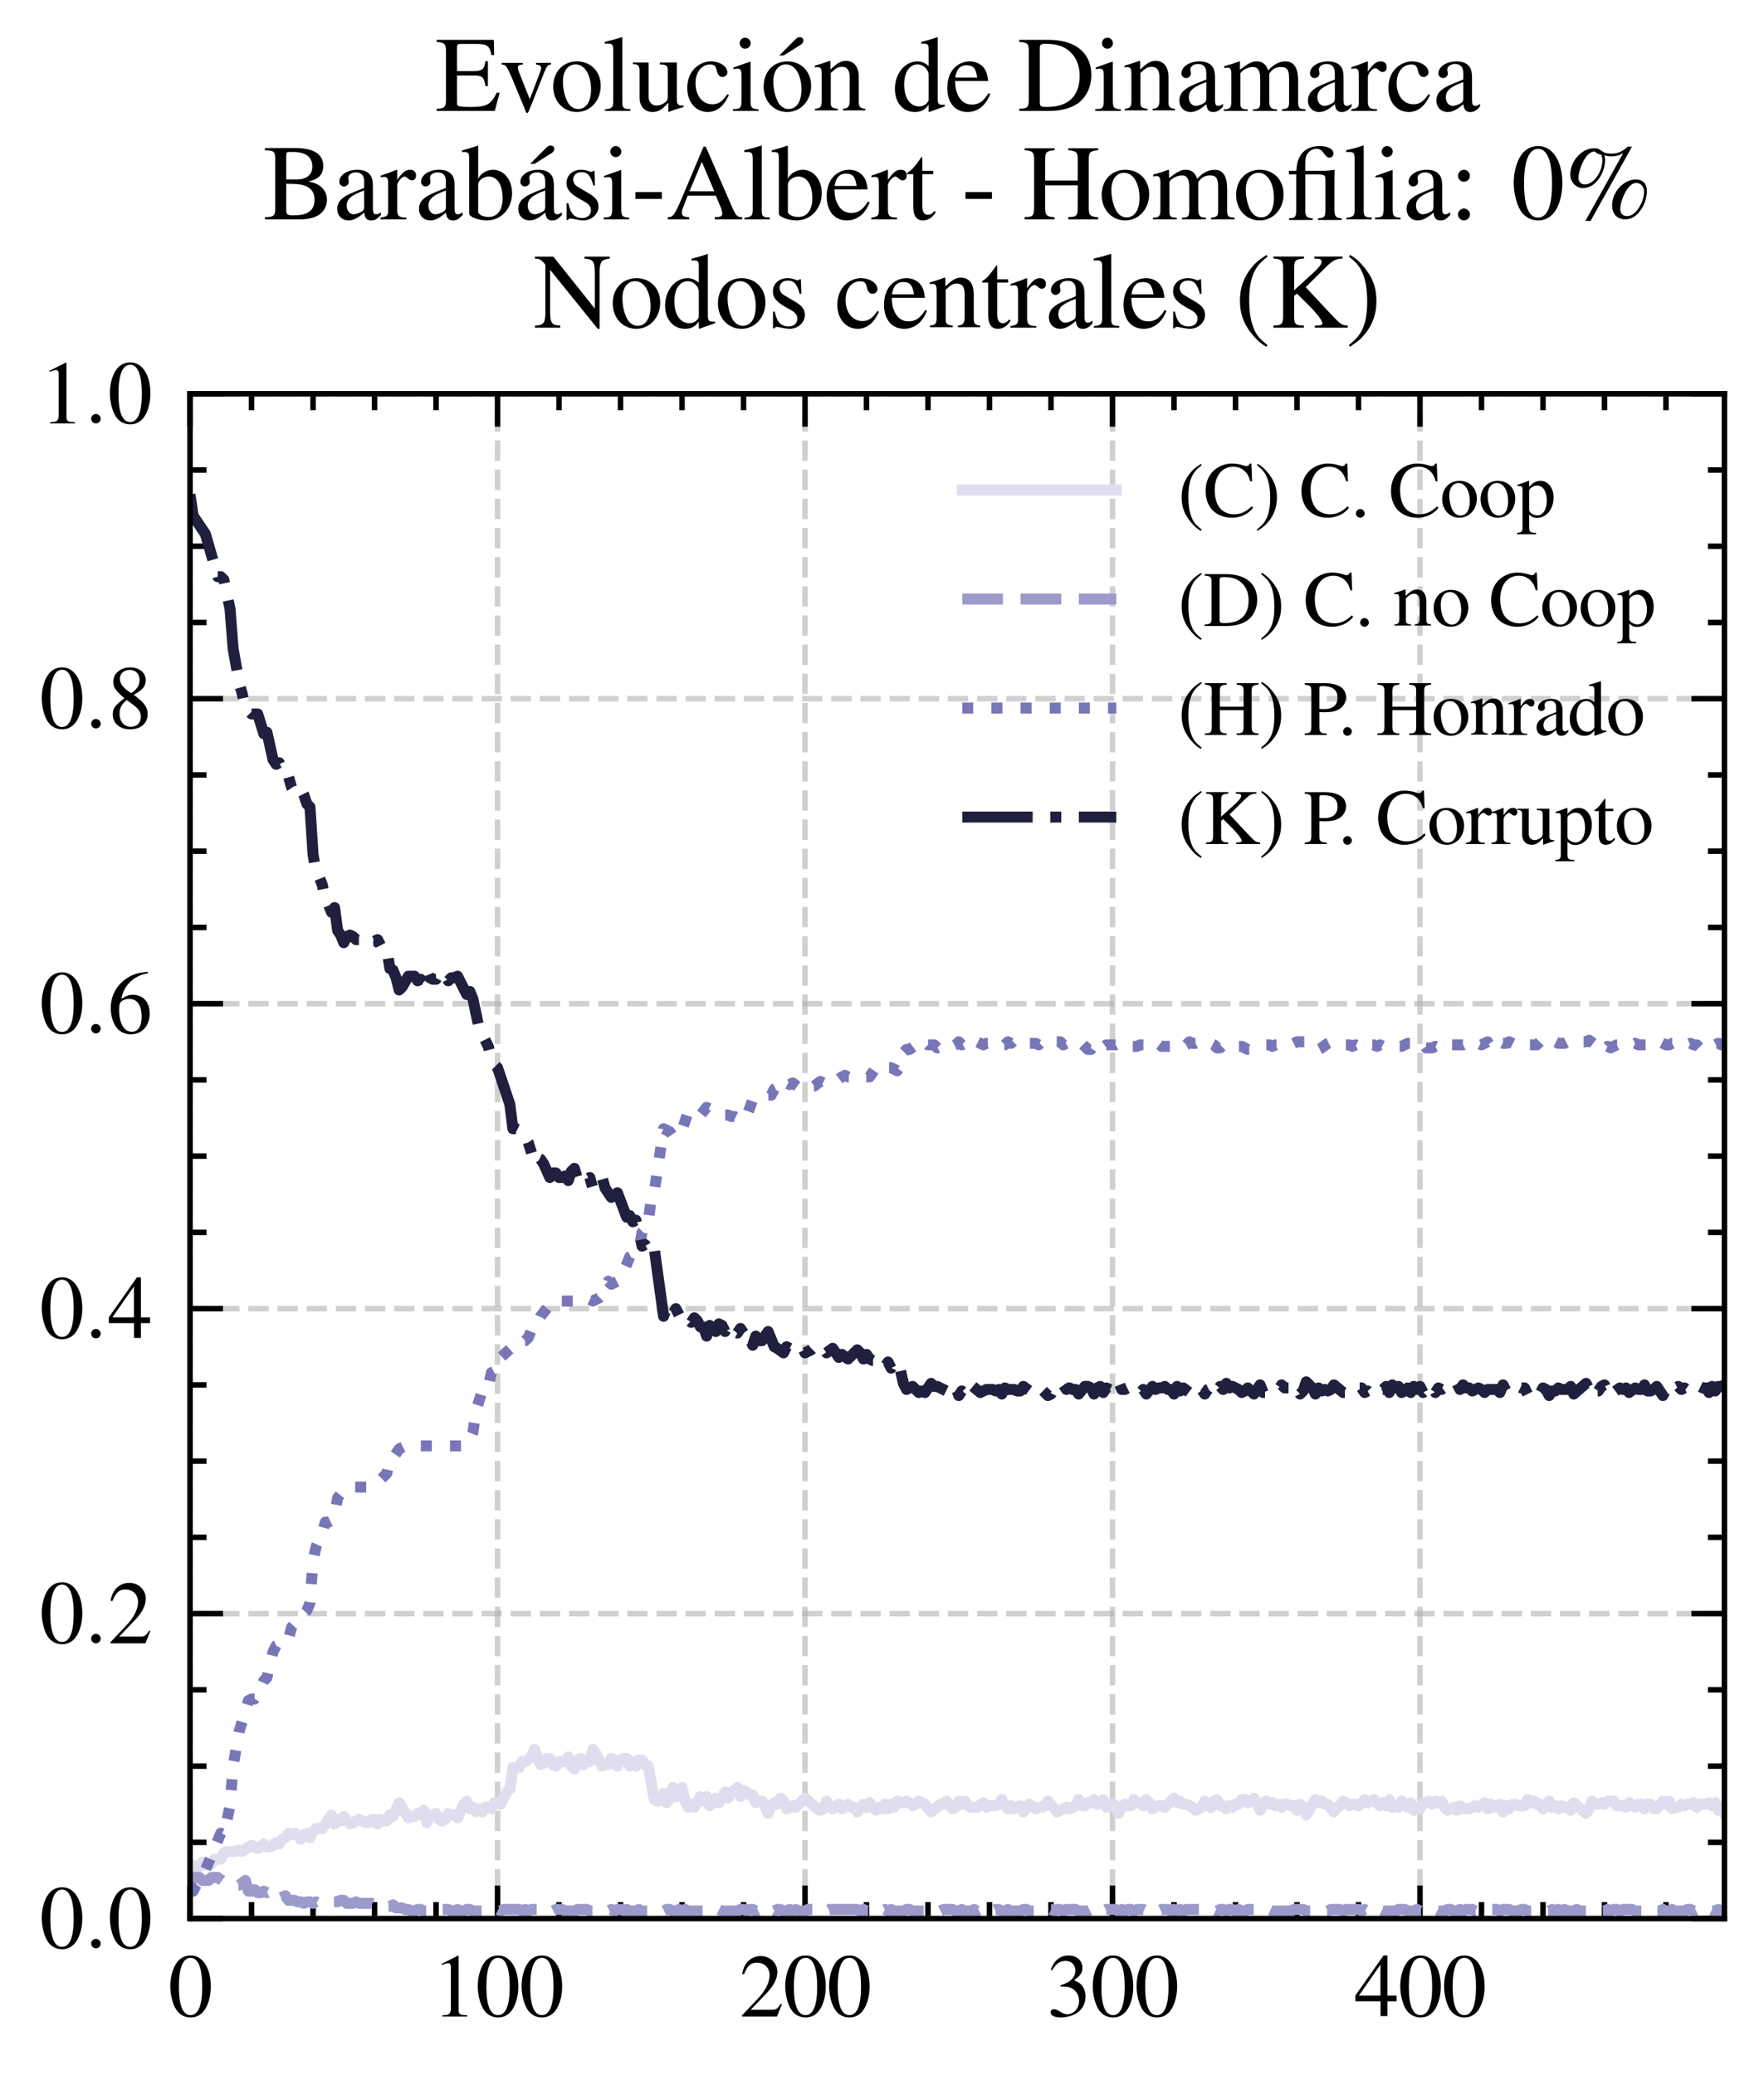 <?xml version="1.0" encoding="utf-8" standalone="no"?>
<!DOCTYPE svg PUBLIC "-//W3C//DTD SVG 1.1//EN"
  "http://www.w3.org/Graphics/SVG/1.1/DTD/svg11.dtd">
<svg xmlns:xlink="http://www.w3.org/1999/xlink" width="160.378pt" height="188.617pt" viewBox="0 0 160.378 188.617" xmlns="http://www.w3.org/2000/svg" version="1.1">
 <defs>
  <style type="text/css">*{stroke-linejoin: round; stroke-linecap: butt}</style>
 </defs>
 <g id="figure_1">
  <g id="patch_1">
   <path d="M 0 188.617 
L 160.378 188.617 
L 160.378 0 
L 0 0 
z
" style="fill: #ffffff"/>
  </g>
  <g id="axes_1">
   <g id="patch_2">
    <path d="M 17.278 174.388 
L 156.778 174.388 
L 156.778 35.788 
L 17.278 35.788 
z
" style="fill: #ffffff"/>
   </g>
   <g id="matplotlib.axis_1">
    <g id="xtick_1">
     <g id="line2d_1">
      <path d="M 17.278 174.388 
L 17.278 35.788 
" clip-path="url(#ped1c26e47f)" style="fill: none; stroke-dasharray: 1.85,0.8; stroke-dashoffset: 0; stroke: #b0b0b0; stroke-opacity: 0.6; stroke-width: 0.5"/>
     </g>
     <g id="line2d_2">
      <defs>
       <path id="mfd8ea039e5" d="M 0 0 
L 0 -3 
" style="stroke: #000000; stroke-width: 0.5"/>
      </defs>
      <g>
       <use xlink:href="#mfd8ea039e5" x="17.278" y="174.388" style="stroke: #000000; stroke-width: 0.5"/>
      </g>
     </g>
     <g id="line2d_3">
      <defs>
       <path id="m19995b0f69" d="M 0 0 
L 0 3 
" style="stroke: #000000; stroke-width: 0.5"/>
      </defs>
      <g>
       <use xlink:href="#m19995b0f69" x="17.278" y="35.788" style="stroke: #000000; stroke-width: 0.5"/>
      </g>
     </g>
     <g id="text_1">
      <!-- $\mathdefault{0}$ -->
      <g transform="translate(15.285 183.292) scale(0.08 -0.08)">
       <defs>
        <path id="NimbusRomNo9L-Regu-30" d="M 1626 4352 
C 1274 4352 1005 4244 768 4020 
C 397 3661 154 2925 154 2176 
C 154 1479 365 730 666 372 
C 902 90 1229 -64 1600 -64 
C 1926 -64 2202 45 2432 269 
C 2803 621 3046 1364 3046 2138 
C 3046 3450 2464 4352 1626 4352 
z
M 1606 4186 
C 2144 4186 2432 3463 2432 2125 
C 2432 788 2150 103 1600 103 
C 1050 103 768 788 768 2119 
C 768 3476 1056 4186 1606 4186 
z
" transform="scale(0.016)"/>
       </defs>
       <use xlink:href="#NimbusRomNo9L-Regu-30" transform="scale(0.996)"/>
      </g>
     </g>
    </g>
    <g id="xtick_2">
     <g id="line2d_4">
      <path d="M 45.234 174.388 
L 45.234 35.788 
" clip-path="url(#ped1c26e47f)" style="fill: none; stroke-dasharray: 1.85,0.8; stroke-dashoffset: 0; stroke: #b0b0b0; stroke-opacity: 0.6; stroke-width: 0.5"/>
     </g>
     <g id="line2d_5">
      <g>
       <use xlink:href="#mfd8ea039e5" x="45.234" y="174.388" style="stroke: #000000; stroke-width: 0.5"/>
      </g>
     </g>
     <g id="line2d_6">
      <g>
       <use xlink:href="#m19995b0f69" x="45.234" y="35.788" style="stroke: #000000; stroke-width: 0.5"/>
      </g>
     </g>
     <g id="text_2">
      <!-- $\mathdefault{100}$ -->
      <g transform="translate(39.256 183.292) scale(0.08 -0.08)">
       <defs>
        <path id="NimbusRomNo9L-Regu-31" d="M 1862 4339 
L 710 3757 
L 710 3667 
C 787 3699 858 3725 883 3738 
C 998 3783 1107 3808 1171 3808 
C 1306 3808 1363 3711 1363 3505 
L 1363 592 
C 1363 379 1312 232 1210 173 
C 1114 116 1024 96 755 96 
L 755 0 
L 2522 0 
L 2522 96 
C 2016 96 1914 160 1914 470 
L 1914 4327 
L 1862 4339 
z
" transform="scale(0.016)"/>
       </defs>
       <use xlink:href="#NimbusRomNo9L-Regu-31" transform="scale(0.996)"/>
       <use xlink:href="#NimbusRomNo9L-Regu-30" transform="translate(49.813 0) scale(0.996)"/>
       <use xlink:href="#NimbusRomNo9L-Regu-30" transform="translate(99.626 0) scale(0.996)"/>
      </g>
     </g>
    </g>
    <g id="xtick_3">
     <g id="line2d_7">
      <path d="M 73.19 174.388 
L 73.19 35.788 
" clip-path="url(#ped1c26e47f)" style="fill: none; stroke-dasharray: 1.85,0.8; stroke-dashoffset: 0; stroke: #b0b0b0; stroke-opacity: 0.6; stroke-width: 0.5"/>
     </g>
     <g id="line2d_8">
      <g>
       <use xlink:href="#mfd8ea039e5" x="73.19" y="174.388" style="stroke: #000000; stroke-width: 0.5"/>
      </g>
     </g>
     <g id="line2d_9">
      <g>
       <use xlink:href="#m19995b0f69" x="73.19" y="35.788" style="stroke: #000000; stroke-width: 0.5"/>
      </g>
     </g>
     <g id="text_3">
      <!-- $\mathdefault{200}$ -->
      <g transform="translate(67.212 183.292) scale(0.08 -0.08)">
       <defs>
        <path id="NimbusRomNo9L-Regu-32" d="M 3040 875 
L 2957 907 
C 2720 544 2637 486 2349 486 
L 819 486 
L 1894 1609 
C 2464 2202 2714 2687 2714 3185 
C 2714 3823 2195 4313 1530 4313 
C 1178 4313 845 4173 608 3918 
C 403 3700 307 3496 198 3043 
L 333 3011 
C 589 3636 819 3840 1261 3840 
C 1798 3840 2163 3476 2163 2940 
C 2163 2443 1869 1850 1331 1282 
L 192 77 
L 192 0 
L 2688 0 
L 3040 875 
z
" transform="scale(0.016)"/>
       </defs>
       <use xlink:href="#NimbusRomNo9L-Regu-32" transform="scale(0.996)"/>
       <use xlink:href="#NimbusRomNo9L-Regu-30" transform="translate(49.813 0) scale(0.996)"/>
       <use xlink:href="#NimbusRomNo9L-Regu-30" transform="translate(99.626 0) scale(0.996)"/>
      </g>
     </g>
    </g>
    <g id="xtick_4">
     <g id="line2d_10">
      <path d="M 101.145 174.388 
L 101.145 35.788 
" clip-path="url(#ped1c26e47f)" style="fill: none; stroke-dasharray: 1.85,0.8; stroke-dashoffset: 0; stroke: #b0b0b0; stroke-opacity: 0.6; stroke-width: 0.5"/>
     </g>
     <g id="line2d_11">
      <g>
       <use xlink:href="#mfd8ea039e5" x="101.145" y="174.388" style="stroke: #000000; stroke-width: 0.5"/>
      </g>
     </g>
     <g id="line2d_12">
      <g>
       <use xlink:href="#m19995b0f69" x="101.145" y="35.788" style="stroke: #000000; stroke-width: 0.5"/>
      </g>
     </g>
     <g id="text_4">
      <!-- $\mathdefault{300}$ -->
      <g transform="translate(95.168 183.292) scale(0.08 -0.08)">
       <defs>
        <path id="NimbusRomNo9L-Regu-33" d="M 979 2138 
C 1357 2138 1504 2125 1658 2068 
C 2054 1927 2304 1562 2304 1120 
C 2304 583 1939 167 1466 167 
C 1293 167 1165 212 928 365 
C 736 480 627 525 518 525 
C 371 525 275 436 275 301 
C 275 77 550 -64 998 -64 
C 1491 -64 1997 103 2298 365 
C 2598 628 2765 999 2765 1428 
C 2765 1754 2662 2055 2477 2253 
C 2349 2394 2227 2471 1946 2592 
C 2387 2893 2547 3130 2547 3476 
C 2547 3994 2138 4352 1549 4352 
C 1229 4352 947 4244 717 4039 
C 525 3866 429 3699 288 3315 
L 384 3290 
C 646 3757 934 3968 1338 3968 
C 1754 3968 2042 3687 2042 3284 
C 2042 3053 1946 2823 1786 2663 
C 1594 2471 1414 2375 979 2221 
L 979 2138 
z
" transform="scale(0.016)"/>
       </defs>
       <use xlink:href="#NimbusRomNo9L-Regu-33" transform="scale(0.996)"/>
       <use xlink:href="#NimbusRomNo9L-Regu-30" transform="translate(49.813 0) scale(0.996)"/>
       <use xlink:href="#NimbusRomNo9L-Regu-30" transform="translate(99.626 0) scale(0.996)"/>
      </g>
     </g>
    </g>
    <g id="xtick_5">
     <g id="line2d_13">
      <path d="M 129.101 174.388 
L 129.101 35.788 
" clip-path="url(#ped1c26e47f)" style="fill: none; stroke-dasharray: 1.85,0.8; stroke-dashoffset: 0; stroke: #b0b0b0; stroke-opacity: 0.6; stroke-width: 0.5"/>
     </g>
     <g id="line2d_14">
      <g>
       <use xlink:href="#mfd8ea039e5" x="129.101" y="174.388" style="stroke: #000000; stroke-width: 0.5"/>
      </g>
     </g>
     <g id="line2d_15">
      <g>
       <use xlink:href="#m19995b0f69" x="129.101" y="35.788" style="stroke: #000000; stroke-width: 0.5"/>
      </g>
     </g>
     <g id="text_5">
      <!-- $\mathdefault{400}$ -->
      <g transform="translate(123.124 183.292) scale(0.08 -0.08)">
       <defs>
        <path id="NimbusRomNo9L-Regu-34" d="M 3021 1497 
L 2368 1497 
L 2368 4352 
L 2086 4352 
L 77 1497 
L 77 1088 
L 1875 1088 
L 1875 32 
L 2368 32 
L 2368 1088 
L 3021 1088 
L 3021 1497 
z
M 1869 1497 
L 333 1497 
L 1869 3698 
L 1869 1497 
z
" transform="scale(0.016)"/>
       </defs>
       <use xlink:href="#NimbusRomNo9L-Regu-34" transform="scale(0.996)"/>
       <use xlink:href="#NimbusRomNo9L-Regu-30" transform="translate(49.813 0) scale(0.996)"/>
       <use xlink:href="#NimbusRomNo9L-Regu-30" transform="translate(99.626 0) scale(0.996)"/>
      </g>
     </g>
    </g>
    <g id="xtick_6">
     <g id="line2d_16">
      <defs>
       <path id="m9d471fa8cf" d="M 0 0 
L 0 -1.5 
" style="stroke: #000000; stroke-width: 0.5"/>
      </defs>
      <g>
       <use xlink:href="#m9d471fa8cf" x="22.869" y="174.388" style="stroke: #000000; stroke-width: 0.5"/>
      </g>
     </g>
     <g id="line2d_17">
      <defs>
       <path id="m8fa7a9fdd9" d="M 0 0 
L 0 1.5 
" style="stroke: #000000; stroke-width: 0.5"/>
      </defs>
      <g>
       <use xlink:href="#m8fa7a9fdd9" x="22.869" y="35.788" style="stroke: #000000; stroke-width: 0.5"/>
      </g>
     </g>
    </g>
    <g id="xtick_7">
     <g id="line2d_18">
      <g>
       <use xlink:href="#m9d471fa8cf" x="28.46" y="174.388" style="stroke: #000000; stroke-width: 0.5"/>
      </g>
     </g>
     <g id="line2d_19">
      <g>
       <use xlink:href="#m8fa7a9fdd9" x="28.46" y="35.788" style="stroke: #000000; stroke-width: 0.5"/>
      </g>
     </g>
    </g>
    <g id="xtick_8">
     <g id="line2d_20">
      <g>
       <use xlink:href="#m9d471fa8cf" x="34.051" y="174.388" style="stroke: #000000; stroke-width: 0.5"/>
      </g>
     </g>
     <g id="line2d_21">
      <g>
       <use xlink:href="#m8fa7a9fdd9" x="34.051" y="35.788" style="stroke: #000000; stroke-width: 0.5"/>
      </g>
     </g>
    </g>
    <g id="xtick_9">
     <g id="line2d_22">
      <g>
       <use xlink:href="#m9d471fa8cf" x="39.642" y="174.388" style="stroke: #000000; stroke-width: 0.5"/>
      </g>
     </g>
     <g id="line2d_23">
      <g>
       <use xlink:href="#m8fa7a9fdd9" x="39.642" y="35.788" style="stroke: #000000; stroke-width: 0.5"/>
      </g>
     </g>
    </g>
    <g id="xtick_10">
     <g id="line2d_24">
      <g>
       <use xlink:href="#m9d471fa8cf" x="50.825" y="174.388" style="stroke: #000000; stroke-width: 0.5"/>
      </g>
     </g>
     <g id="line2d_25">
      <g>
       <use xlink:href="#m8fa7a9fdd9" x="50.825" y="35.788" style="stroke: #000000; stroke-width: 0.5"/>
      </g>
     </g>
    </g>
    <g id="xtick_11">
     <g id="line2d_26">
      <g>
       <use xlink:href="#m9d471fa8cf" x="56.416" y="174.388" style="stroke: #000000; stroke-width: 0.5"/>
      </g>
     </g>
     <g id="line2d_27">
      <g>
       <use xlink:href="#m8fa7a9fdd9" x="56.416" y="35.788" style="stroke: #000000; stroke-width: 0.5"/>
      </g>
     </g>
    </g>
    <g id="xtick_12">
     <g id="line2d_28">
      <g>
       <use xlink:href="#m9d471fa8cf" x="62.007" y="174.388" style="stroke: #000000; stroke-width: 0.5"/>
      </g>
     </g>
     <g id="line2d_29">
      <g>
       <use xlink:href="#m8fa7a9fdd9" x="62.007" y="35.788" style="stroke: #000000; stroke-width: 0.5"/>
      </g>
     </g>
    </g>
    <g id="xtick_13">
     <g id="line2d_30">
      <g>
       <use xlink:href="#m9d471fa8cf" x="67.598" y="174.388" style="stroke: #000000; stroke-width: 0.5"/>
      </g>
     </g>
     <g id="line2d_31">
      <g>
       <use xlink:href="#m8fa7a9fdd9" x="67.598" y="35.788" style="stroke: #000000; stroke-width: 0.5"/>
      </g>
     </g>
    </g>
    <g id="xtick_14">
     <g id="line2d_32">
      <g>
       <use xlink:href="#m9d471fa8cf" x="78.781" y="174.388" style="stroke: #000000; stroke-width: 0.5"/>
      </g>
     </g>
     <g id="line2d_33">
      <g>
       <use xlink:href="#m8fa7a9fdd9" x="78.781" y="35.788" style="stroke: #000000; stroke-width: 0.5"/>
      </g>
     </g>
    </g>
    <g id="xtick_15">
     <g id="line2d_34">
      <g>
       <use xlink:href="#m9d471fa8cf" x="84.372" y="174.388" style="stroke: #000000; stroke-width: 0.5"/>
      </g>
     </g>
     <g id="line2d_35">
      <g>
       <use xlink:href="#m8fa7a9fdd9" x="84.372" y="35.788" style="stroke: #000000; stroke-width: 0.5"/>
      </g>
     </g>
    </g>
    <g id="xtick_16">
     <g id="line2d_36">
      <g>
       <use xlink:href="#m9d471fa8cf" x="89.963" y="174.388" style="stroke: #000000; stroke-width: 0.5"/>
      </g>
     </g>
     <g id="line2d_37">
      <g>
       <use xlink:href="#m8fa7a9fdd9" x="89.963" y="35.788" style="stroke: #000000; stroke-width: 0.5"/>
      </g>
     </g>
    </g>
    <g id="xtick_17">
     <g id="line2d_38">
      <g>
       <use xlink:href="#m9d471fa8cf" x="95.554" y="174.388" style="stroke: #000000; stroke-width: 0.5"/>
      </g>
     </g>
     <g id="line2d_39">
      <g>
       <use xlink:href="#m8fa7a9fdd9" x="95.554" y="35.788" style="stroke: #000000; stroke-width: 0.5"/>
      </g>
     </g>
    </g>
    <g id="xtick_18">
     <g id="line2d_40">
      <g>
       <use xlink:href="#m9d471fa8cf" x="106.737" y="174.388" style="stroke: #000000; stroke-width: 0.5"/>
      </g>
     </g>
     <g id="line2d_41">
      <g>
       <use xlink:href="#m8fa7a9fdd9" x="106.737" y="35.788" style="stroke: #000000; stroke-width: 0.5"/>
      </g>
     </g>
    </g>
    <g id="xtick_19">
     <g id="line2d_42">
      <g>
       <use xlink:href="#m9d471fa8cf" x="112.328" y="174.388" style="stroke: #000000; stroke-width: 0.5"/>
      </g>
     </g>
     <g id="line2d_43">
      <g>
       <use xlink:href="#m8fa7a9fdd9" x="112.328" y="35.788" style="stroke: #000000; stroke-width: 0.5"/>
      </g>
     </g>
    </g>
    <g id="xtick_20">
     <g id="line2d_44">
      <g>
       <use xlink:href="#m9d471fa8cf" x="117.919" y="174.388" style="stroke: #000000; stroke-width: 0.5"/>
      </g>
     </g>
     <g id="line2d_45">
      <g>
       <use xlink:href="#m8fa7a9fdd9" x="117.919" y="35.788" style="stroke: #000000; stroke-width: 0.5"/>
      </g>
     </g>
    </g>
    <g id="xtick_21">
     <g id="line2d_46">
      <g>
       <use xlink:href="#m9d471fa8cf" x="123.51" y="174.388" style="stroke: #000000; stroke-width: 0.5"/>
      </g>
     </g>
     <g id="line2d_47">
      <g>
       <use xlink:href="#m8fa7a9fdd9" x="123.51" y="35.788" style="stroke: #000000; stroke-width: 0.5"/>
      </g>
     </g>
    </g>
    <g id="xtick_22">
     <g id="line2d_48">
      <g>
       <use xlink:href="#m9d471fa8cf" x="134.693" y="174.388" style="stroke: #000000; stroke-width: 0.5"/>
      </g>
     </g>
     <g id="line2d_49">
      <g>
       <use xlink:href="#m8fa7a9fdd9" x="134.693" y="35.788" style="stroke: #000000; stroke-width: 0.5"/>
      </g>
     </g>
    </g>
    <g id="xtick_23">
     <g id="line2d_50">
      <g>
       <use xlink:href="#m9d471fa8cf" x="140.284" y="174.388" style="stroke: #000000; stroke-width: 0.5"/>
      </g>
     </g>
     <g id="line2d_51">
      <g>
       <use xlink:href="#m8fa7a9fdd9" x="140.284" y="35.788" style="stroke: #000000; stroke-width: 0.5"/>
      </g>
     </g>
    </g>
    <g id="xtick_24">
     <g id="line2d_52">
      <g>
       <use xlink:href="#m9d471fa8cf" x="145.875" y="174.388" style="stroke: #000000; stroke-width: 0.5"/>
      </g>
     </g>
     <g id="line2d_53">
      <g>
       <use xlink:href="#m8fa7a9fdd9" x="145.875" y="35.788" style="stroke: #000000; stroke-width: 0.5"/>
      </g>
     </g>
    </g>
    <g id="xtick_25">
     <g id="line2d_54">
      <g>
       <use xlink:href="#m9d471fa8cf" x="151.466" y="174.388" style="stroke: #000000; stroke-width: 0.5"/>
      </g>
     </g>
     <g id="line2d_55">
      <g>
       <use xlink:href="#m8fa7a9fdd9" x="151.466" y="35.788" style="stroke: #000000; stroke-width: 0.5"/>
      </g>
     </g>
    </g>
   </g>
   <g id="matplotlib.axis_2">
    <g id="ytick_1">
     <g id="line2d_56">
      <path d="M 17.278 174.388 
L 156.778 174.388 
" clip-path="url(#ped1c26e47f)" style="fill: none; stroke-dasharray: 1.85,0.8; stroke-dashoffset: 0; stroke: #b0b0b0; stroke-opacity: 0.6; stroke-width: 0.5"/>
     </g>
     <g id="line2d_57">
      <defs>
       <path id="md383595194" d="M 0 0 
L 3 0 
" style="stroke: #000000; stroke-width: 0.5"/>
      </defs>
      <g>
       <use xlink:href="#md383595194" x="17.278" y="174.388" style="stroke: #000000; stroke-width: 0.5"/>
      </g>
     </g>
     <g id="line2d_58">
      <defs>
       <path id="m460fb460b4" d="M 0 0 
L -3 0 
" style="stroke: #000000; stroke-width: 0.5"/>
      </defs>
      <g>
       <use xlink:href="#m460fb460b4" x="156.778" y="174.388" style="stroke: #000000; stroke-width: 0.5"/>
      </g>
     </g>
     <g id="text_6">
      <!-- $\mathdefault{0.0}$ -->
      <g transform="translate(3.6 177.09) scale(0.08 -0.08)">
       <defs>
        <path id="CMMI10-3a" d="M 1229 338 
C 1229 522 1075 675 890 675 
C 704 675 550 522 550 338 
C 550 153 704 0 890 0 
C 1075 0 1229 153 1229 338 
z
" transform="scale(0.016)"/>
       </defs>
       <use xlink:href="#NimbusRomNo9L-Regu-30" transform="scale(0.996)"/>
       <use xlink:href="#CMMI10-3a" transform="translate(49.813 0) scale(0.996)"/>
       <use xlink:href="#NimbusRomNo9L-Regu-30" transform="translate(77.409 0) scale(0.996)"/>
      </g>
     </g>
    </g>
    <g id="ytick_2">
     <g id="line2d_59">
      <path d="M 17.278 146.668 
L 156.778 146.668 
" clip-path="url(#ped1c26e47f)" style="fill: none; stroke-dasharray: 1.85,0.8; stroke-dashoffset: 0; stroke: #b0b0b0; stroke-opacity: 0.6; stroke-width: 0.5"/>
     </g>
     <g id="line2d_60">
      <g>
       <use xlink:href="#md383595194" x="17.278" y="146.668" style="stroke: #000000; stroke-width: 0.5"/>
      </g>
     </g>
     <g id="line2d_61">
      <g>
       <use xlink:href="#m460fb460b4" x="156.778" y="146.668" style="stroke: #000000; stroke-width: 0.5"/>
      </g>
     </g>
     <g id="text_7">
      <!-- $\mathdefault{0.2}$ -->
      <g transform="translate(3.6 149.37) scale(0.08 -0.08)">
       <use xlink:href="#NimbusRomNo9L-Regu-30" transform="scale(0.996)"/>
       <use xlink:href="#CMMI10-3a" transform="translate(49.813 0) scale(0.996)"/>
       <use xlink:href="#NimbusRomNo9L-Regu-32" transform="translate(77.409 0) scale(0.996)"/>
      </g>
     </g>
    </g>
    <g id="ytick_3">
     <g id="line2d_62">
      <path d="M 17.278 118.948 
L 156.778 118.948 
" clip-path="url(#ped1c26e47f)" style="fill: none; stroke-dasharray: 1.85,0.8; stroke-dashoffset: 0; stroke: #b0b0b0; stroke-opacity: 0.6; stroke-width: 0.5"/>
     </g>
     <g id="line2d_63">
      <g>
       <use xlink:href="#md383595194" x="17.278" y="118.948" style="stroke: #000000; stroke-width: 0.5"/>
      </g>
     </g>
     <g id="line2d_64">
      <g>
       <use xlink:href="#m460fb460b4" x="156.778" y="118.948" style="stroke: #000000; stroke-width: 0.5"/>
      </g>
     </g>
     <g id="text_8">
      <!-- $\mathdefault{0.4}$ -->
      <g transform="translate(3.6 121.65) scale(0.08 -0.08)">
       <use xlink:href="#NimbusRomNo9L-Regu-30" transform="scale(0.996)"/>
       <use xlink:href="#CMMI10-3a" transform="translate(49.813 0) scale(0.996)"/>
       <use xlink:href="#NimbusRomNo9L-Regu-34" transform="translate(77.409 0) scale(0.996)"/>
      </g>
     </g>
    </g>
    <g id="ytick_4">
     <g id="line2d_65">
      <path d="M 17.278 91.228 
L 156.778 91.228 
" clip-path="url(#ped1c26e47f)" style="fill: none; stroke-dasharray: 1.85,0.8; stroke-dashoffset: 0; stroke: #b0b0b0; stroke-opacity: 0.6; stroke-width: 0.5"/>
     </g>
     <g id="line2d_66">
      <g>
       <use xlink:href="#md383595194" x="17.278" y="91.228" style="stroke: #000000; stroke-width: 0.5"/>
      </g>
     </g>
     <g id="line2d_67">
      <g>
       <use xlink:href="#m460fb460b4" x="156.778" y="91.228" style="stroke: #000000; stroke-width: 0.5"/>
      </g>
     </g>
     <g id="text_9">
      <!-- $\mathdefault{0.6}$ -->
      <g transform="translate(3.6 93.93) scale(0.08 -0.08)">
       <defs>
        <path id="NimbusRomNo9L-Regu-36" d="M 2854 4391 
C 2125 4327 1754 4205 1286 3879 
C 595 3386 218 2656 218 1802 
C 218 1248 390 688 666 370 
C 909 89 1254 -64 1651 -64 
C 2445 -64 2995 541 2995 1421 
C 2995 2236 2528 2752 1792 2752 
C 1510 2752 1376 2707 973 2464 
C 1146 3431 1862 4122 2867 4288 
L 2854 4391 
z
M 1549 2458 
C 2099 2458 2419 2000 2419 1204 
C 2419 504 2170 116 1722 116 
C 1158 116 813 714 813 1700 
C 813 2025 864 2203 992 2299 
C 1126 2400 1325 2458 1549 2458 
z
" transform="scale(0.016)"/>
       </defs>
       <use xlink:href="#NimbusRomNo9L-Regu-30" transform="scale(0.996)"/>
       <use xlink:href="#CMMI10-3a" transform="translate(49.813 0) scale(0.996)"/>
       <use xlink:href="#NimbusRomNo9L-Regu-36" transform="translate(77.409 0) scale(0.996)"/>
      </g>
     </g>
    </g>
    <g id="ytick_5">
     <g id="line2d_68">
      <path d="M 17.278 63.508 
L 156.778 63.508 
" clip-path="url(#ped1c26e47f)" style="fill: none; stroke-dasharray: 1.85,0.8; stroke-dashoffset: 0; stroke: #b0b0b0; stroke-opacity: 0.6; stroke-width: 0.5"/>
     </g>
     <g id="line2d_69">
      <g>
       <use xlink:href="#md383595194" x="17.278" y="63.508" style="stroke: #000000; stroke-width: 0.5"/>
      </g>
     </g>
     <g id="line2d_70">
      <g>
       <use xlink:href="#m460fb460b4" x="156.778" y="63.508" style="stroke: #000000; stroke-width: 0.5"/>
      </g>
     </g>
     <g id="text_10">
      <!-- $\mathdefault{0.8}$ -->
      <g transform="translate(3.6 66.21) scale(0.08 -0.08)">
       <defs>
        <path id="NimbusRomNo9L-Regu-38" d="M 1856 2400 
C 2490 2740 2714 3008 2714 3444 
C 2714 3968 2253 4352 1613 4352 
C 915 4352 397 3924 397 3341 
C 397 2925 518 2740 1190 2151 
C 499 1626 358 1428 358 992 
C 358 372 864 -64 1587 -64 
C 2355 -64 2848 359 2848 1018 
C 2848 1511 2630 1824 1856 2400 
z
M 1741 1741 
C 2208 1408 2362 1178 2362 820 
C 2362 404 2074 116 1658 116 
C 1171 116 845 487 845 1044 
C 845 1453 986 1722 1357 2023 
L 1741 1741 
z
M 1670 2516 
C 1101 2887 870 3181 870 3540 
C 870 3911 1158 4173 1562 4173 
C 1997 4173 2272 3892 2272 3450 
C 2272 3085 2093 2797 1728 2554 
C 1696 2535 1696 2535 1670 2516 
z
" transform="scale(0.016)"/>
       </defs>
       <use xlink:href="#NimbusRomNo9L-Regu-30" transform="scale(0.996)"/>
       <use xlink:href="#CMMI10-3a" transform="translate(49.813 0) scale(0.996)"/>
       <use xlink:href="#NimbusRomNo9L-Regu-38" transform="translate(77.409 0) scale(0.996)"/>
      </g>
     </g>
    </g>
    <g id="ytick_6">
     <g id="line2d_71">
      <path d="M 17.278 35.788 
L 156.778 35.788 
" clip-path="url(#ped1c26e47f)" style="fill: none; stroke-dasharray: 1.85,0.8; stroke-dashoffset: 0; stroke: #b0b0b0; stroke-opacity: 0.6; stroke-width: 0.5"/>
     </g>
     <g id="line2d_72">
      <g>
       <use xlink:href="#md383595194" x="17.278" y="35.788" style="stroke: #000000; stroke-width: 0.5"/>
      </g>
     </g>
     <g id="line2d_73">
      <g>
       <use xlink:href="#m460fb460b4" x="156.778" y="35.788" style="stroke: #000000; stroke-width: 0.5"/>
      </g>
     </g>
     <g id="text_11">
      <!-- $\mathdefault{1.0}$ -->
      <g transform="translate(3.6 38.49) scale(0.08 -0.08)">
       <use xlink:href="#NimbusRomNo9L-Regu-31" transform="scale(0.996)"/>
       <use xlink:href="#CMMI10-3a" transform="translate(49.813 0) scale(0.996)"/>
       <use xlink:href="#NimbusRomNo9L-Regu-30" transform="translate(77.409 0) scale(0.996)"/>
      </g>
     </g>
    </g>
    <g id="ytick_7">
     <g id="line2d_74">
      <defs>
       <path id="md6c4dfa87f" d="M 0 0 
L 1.5 0 
" style="stroke: #000000; stroke-width: 0.5"/>
      </defs>
      <g>
       <use xlink:href="#md6c4dfa87f" x="17.278" y="167.458" style="stroke: #000000; stroke-width: 0.5"/>
      </g>
     </g>
     <g id="line2d_75">
      <defs>
       <path id="mfea8252806" d="M 0 0 
L -1.5 0 
" style="stroke: #000000; stroke-width: 0.5"/>
      </defs>
      <g>
       <use xlink:href="#mfea8252806" x="156.778" y="167.458" style="stroke: #000000; stroke-width: 0.5"/>
      </g>
     </g>
    </g>
    <g id="ytick_8">
     <g id="line2d_76">
      <g>
       <use xlink:href="#md6c4dfa87f" x="17.278" y="160.528" style="stroke: #000000; stroke-width: 0.5"/>
      </g>
     </g>
     <g id="line2d_77">
      <g>
       <use xlink:href="#mfea8252806" x="156.778" y="160.528" style="stroke: #000000; stroke-width: 0.5"/>
      </g>
     </g>
    </g>
    <g id="ytick_9">
     <g id="line2d_78">
      <g>
       <use xlink:href="#md6c4dfa87f" x="17.278" y="153.598" style="stroke: #000000; stroke-width: 0.5"/>
      </g>
     </g>
     <g id="line2d_79">
      <g>
       <use xlink:href="#mfea8252806" x="156.778" y="153.598" style="stroke: #000000; stroke-width: 0.5"/>
      </g>
     </g>
    </g>
    <g id="ytick_10">
     <g id="line2d_80">
      <g>
       <use xlink:href="#md6c4dfa87f" x="17.278" y="139.738" style="stroke: #000000; stroke-width: 0.5"/>
      </g>
     </g>
     <g id="line2d_81">
      <g>
       <use xlink:href="#mfea8252806" x="156.778" y="139.738" style="stroke: #000000; stroke-width: 0.5"/>
      </g>
     </g>
    </g>
    <g id="ytick_11">
     <g id="line2d_82">
      <g>
       <use xlink:href="#md6c4dfa87f" x="17.278" y="132.808" style="stroke: #000000; stroke-width: 0.5"/>
      </g>
     </g>
     <g id="line2d_83">
      <g>
       <use xlink:href="#mfea8252806" x="156.778" y="132.808" style="stroke: #000000; stroke-width: 0.5"/>
      </g>
     </g>
    </g>
    <g id="ytick_12">
     <g id="line2d_84">
      <g>
       <use xlink:href="#md6c4dfa87f" x="17.278" y="125.878" style="stroke: #000000; stroke-width: 0.5"/>
      </g>
     </g>
     <g id="line2d_85">
      <g>
       <use xlink:href="#mfea8252806" x="156.778" y="125.878" style="stroke: #000000; stroke-width: 0.5"/>
      </g>
     </g>
    </g>
    <g id="ytick_13">
     <g id="line2d_86">
      <g>
       <use xlink:href="#md6c4dfa87f" x="17.278" y="112.018" style="stroke: #000000; stroke-width: 0.5"/>
      </g>
     </g>
     <g id="line2d_87">
      <g>
       <use xlink:href="#mfea8252806" x="156.778" y="112.018" style="stroke: #000000; stroke-width: 0.5"/>
      </g>
     </g>
    </g>
    <g id="ytick_14">
     <g id="line2d_88">
      <g>
       <use xlink:href="#md6c4dfa87f" x="17.278" y="105.088" style="stroke: #000000; stroke-width: 0.5"/>
      </g>
     </g>
     <g id="line2d_89">
      <g>
       <use xlink:href="#mfea8252806" x="156.778" y="105.088" style="stroke: #000000; stroke-width: 0.5"/>
      </g>
     </g>
    </g>
    <g id="ytick_15">
     <g id="line2d_90">
      <g>
       <use xlink:href="#md6c4dfa87f" x="17.278" y="98.158" style="stroke: #000000; stroke-width: 0.5"/>
      </g>
     </g>
     <g id="line2d_91">
      <g>
       <use xlink:href="#mfea8252806" x="156.778" y="98.158" style="stroke: #000000; stroke-width: 0.5"/>
      </g>
     </g>
    </g>
    <g id="ytick_16">
     <g id="line2d_92">
      <g>
       <use xlink:href="#md6c4dfa87f" x="17.278" y="84.298" style="stroke: #000000; stroke-width: 0.5"/>
      </g>
     </g>
     <g id="line2d_93">
      <g>
       <use xlink:href="#mfea8252806" x="156.778" y="84.298" style="stroke: #000000; stroke-width: 0.5"/>
      </g>
     </g>
    </g>
    <g id="ytick_17">
     <g id="line2d_94">
      <g>
       <use xlink:href="#md6c4dfa87f" x="17.278" y="77.368" style="stroke: #000000; stroke-width: 0.5"/>
      </g>
     </g>
     <g id="line2d_95">
      <g>
       <use xlink:href="#mfea8252806" x="156.778" y="77.368" style="stroke: #000000; stroke-width: 0.5"/>
      </g>
     </g>
    </g>
    <g id="ytick_18">
     <g id="line2d_96">
      <g>
       <use xlink:href="#md6c4dfa87f" x="17.278" y="70.438" style="stroke: #000000; stroke-width: 0.5"/>
      </g>
     </g>
     <g id="line2d_97">
      <g>
       <use xlink:href="#mfea8252806" x="156.778" y="70.438" style="stroke: #000000; stroke-width: 0.5"/>
      </g>
     </g>
    </g>
    <g id="ytick_19">
     <g id="line2d_98">
      <g>
       <use xlink:href="#md6c4dfa87f" x="17.278" y="56.578" style="stroke: #000000; stroke-width: 0.5"/>
      </g>
     </g>
     <g id="line2d_99">
      <g>
       <use xlink:href="#mfea8252806" x="156.778" y="56.578" style="stroke: #000000; stroke-width: 0.5"/>
      </g>
     </g>
    </g>
    <g id="ytick_20">
     <g id="line2d_100">
      <g>
       <use xlink:href="#md6c4dfa87f" x="17.278" y="49.648" style="stroke: #000000; stroke-width: 0.5"/>
      </g>
     </g>
     <g id="line2d_101">
      <g>
       <use xlink:href="#mfea8252806" x="156.778" y="49.648" style="stroke: #000000; stroke-width: 0.5"/>
      </g>
     </g>
    </g>
    <g id="ytick_21">
     <g id="line2d_102">
      <g>
       <use xlink:href="#md6c4dfa87f" x="17.278" y="42.718" style="stroke: #000000; stroke-width: 0.5"/>
      </g>
     </g>
     <g id="line2d_103">
      <g>
       <use xlink:href="#mfea8252806" x="156.778" y="42.718" style="stroke: #000000; stroke-width: 0.5"/>
      </g>
     </g>
    </g>
   </g>
   <g id="line2d_104">
    <path d="M 17.278 170.923 
L 17.557 169.537 
L 17.837 169.676 
L 18.116 169.676 
L 18.396 169.26 
L 18.676 169.537 
L 18.955 169.398 
L 19.235 169.398 
L 19.514 168.983 
L 20.073 168.983 
L 20.353 168.428 
L 20.632 168.29 
L 21.471 168.29 
L 21.751 168.151 
L 22.03 168.29 
L 22.589 167.874 
L 22.869 167.735 
L 23.428 168.012 
L 23.708 167.874 
L 23.987 167.597 
L 24.267 167.874 
L 24.546 167.874 
L 24.826 167.735 
L 25.105 167.458 
L 25.385 167.597 
L 25.665 167.181 
L 25.944 167.042 
L 26.224 166.626 
L 26.503 166.765 
L 26.783 166.626 
L 27.062 166.765 
L 27.342 167.181 
L 27.621 166.765 
L 27.901 166.626 
L 28.181 167.042 
L 28.46 166.488 
L 28.74 166.211 
L 29.299 166.211 
L 30.137 164.963 
L 30.417 165.795 
L 30.697 165.379 
L 30.976 165.518 
L 31.256 165.102 
L 31.815 165.795 
L 32.653 165.379 
L 33.213 165.656 
L 33.492 165.656 
L 33.772 165.379 
L 34.051 165.379 
L 34.331 165.795 
L 34.61 165.379 
L 34.89 165.518 
L 35.17 165.518 
L 35.449 164.963 
L 35.729 165.102 
L 36.288 163.854 
L 37.126 165.24 
L 37.406 165.102 
L 37.686 165.102 
L 37.965 164.825 
L 38.245 164.963 
L 38.524 164.547 
L 38.804 165.656 
L 39.083 164.963 
L 39.363 164.963 
L 39.642 164.825 
L 39.922 165.379 
L 40.202 165.518 
L 40.481 165.379 
L 40.761 164.825 
L 41.04 164.963 
L 41.32 164.963 
L 41.599 165.24 
L 42.159 163.993 
L 42.438 163.716 
L 42.718 164.409 
L 42.997 164.27 
L 43.277 164.686 
L 43.556 164.409 
L 43.836 164.686 
L 44.115 164.27 
L 44.395 164.27 
L 44.675 164.409 
L 44.954 163.854 
L 45.234 163.854 
L 45.513 163.993 
L 46.072 162.884 
L 46.352 162.607 
L 46.631 160.667 
L 47.191 160.667 
L 47.47 160.112 
L 47.75 160.112 
L 48.309 159.696 
L 48.588 159.003 
L 49.147 160.389 
L 49.427 160.251 
L 49.707 159.835 
L 49.986 159.835 
L 50.266 160.389 
L 50.545 160.528 
L 50.825 160.112 
L 51.384 160.112 
L 51.664 159.696 
L 51.943 160.528 
L 52.223 160.805 
L 52.502 159.974 
L 52.782 159.835 
L 53.061 160.389 
L 53.341 159.974 
L 53.62 160.112 
L 53.9 159.003 
L 54.18 159.419 
L 54.739 160.528 
L 55.018 160.251 
L 55.298 160.389 
L 55.577 159.835 
L 55.857 159.974 
L 56.136 160.528 
L 56.416 159.974 
L 56.696 159.835 
L 56.975 159.835 
L 57.255 160.528 
L 57.534 160.112 
L 57.814 160.528 
L 58.093 159.974 
L 58.373 159.974 
L 58.652 160.389 
L 58.932 160.528 
L 59.491 163.577 
L 59.771 163.716 
L 60.05 163.577 
L 60.33 163.023 
L 60.609 163.854 
L 60.889 163.439 
L 61.169 162.468 
L 61.448 163.3 
L 61.728 163.161 
L 62.007 162.468 
L 62.287 163.716 
L 62.566 164.27 
L 62.846 163.993 
L 63.125 164.27 
L 63.685 163.3 
L 63.964 163.716 
L 64.244 163.3 
L 64.523 164.132 
L 65.082 163.439 
L 65.362 163.854 
L 65.921 162.884 
L 66.201 163.439 
L 66.48 162.884 
L 66.76 162.746 
L 67.039 162.468 
L 67.319 163.3 
L 67.598 162.746 
L 67.878 162.884 
L 68.158 163.161 
L 68.437 163.161 
L 68.717 163.854 
L 68.996 163.716 
L 69.276 163.716 
L 69.555 164.132 
L 69.835 164.825 
L 70.114 164.132 
L 70.394 163.854 
L 70.674 163.993 
L 70.953 163.439 
L 71.233 163.716 
L 71.512 164.409 
L 72.071 164.132 
L 72.351 164.27 
L 73.19 163.439 
L 74.308 164.409 
L 74.587 164.547 
L 74.867 164.409 
L 75.146 163.716 
L 75.426 164.27 
L 75.706 164.409 
L 76.265 163.993 
L 76.544 164.409 
L 76.824 164.27 
L 77.103 163.993 
L 77.383 164.27 
L 77.663 164.27 
L 77.942 164.686 
L 78.501 163.993 
L 78.781 164.27 
L 79.06 163.854 
L 79.619 164.547 
L 79.899 164.27 
L 80.179 164.409 
L 80.458 163.993 
L 80.738 164.409 
L 81.017 163.993 
L 81.297 164.27 
L 81.576 163.716 
L 81.856 163.854 
L 82.135 163.854 
L 82.415 163.716 
L 82.695 163.854 
L 82.974 164.132 
L 83.254 163.993 
L 83.533 163.716 
L 84.092 163.993 
L 84.651 164.686 
L 85.49 163.993 
L 85.77 163.993 
L 86.049 163.716 
L 86.608 164.409 
L 86.888 164.27 
L 87.168 163.716 
L 87.447 163.993 
L 87.727 163.716 
L 88.006 164.132 
L 88.286 164.27 
L 88.845 164.27 
L 89.404 163.854 
L 89.684 164.27 
L 89.963 164.132 
L 90.522 164.132 
L 90.802 163.993 
L 91.081 163.577 
L 91.361 164.132 
L 91.64 164.409 
L 91.92 164.132 
L 92.2 164.409 
L 92.759 164.132 
L 93.038 164.686 
L 93.597 163.993 
L 94.157 164.409 
L 94.436 164.27 
L 94.716 164.27 
L 94.995 164.132 
L 95.275 163.716 
L 96.113 164.686 
L 96.952 164.27 
L 97.232 164.409 
L 97.791 164.132 
L 98.07 163.577 
L 98.35 164.132 
L 98.629 164.132 
L 98.909 163.854 
L 99.189 163.854 
L 99.468 163.577 
L 99.748 163.993 
L 100.027 163.854 
L 100.307 163.577 
L 100.586 164.27 
L 101.145 163.993 
L 101.425 164.132 
L 101.705 164.825 
L 101.984 164.27 
L 102.264 163.993 
L 102.543 164.132 
L 102.823 164.132 
L 103.102 163.577 
L 103.382 163.854 
L 103.662 163.854 
L 103.941 164.132 
L 104.221 163.577 
L 104.5 163.854 
L 104.78 164.409 
L 105.339 164.132 
L 105.618 164.132 
L 105.898 164.27 
L 106.737 163.439 
L 107.016 163.854 
L 107.296 163.716 
L 107.575 163.993 
L 107.855 163.993 
L 108.414 164.27 
L 108.694 164.547 
L 109.253 164.27 
L 109.532 163.716 
L 109.812 164.132 
L 110.091 164.27 
L 110.371 163.716 
L 110.65 163.577 
L 110.93 164.132 
L 111.21 164.132 
L 111.489 164.409 
L 111.769 164.132 
L 112.048 164.27 
L 112.328 163.993 
L 112.607 163.993 
L 112.887 163.577 
L 113.167 163.577 
L 113.446 163.854 
L 114.005 163.439 
L 114.564 164.547 
L 114.844 163.854 
L 115.123 163.716 
L 115.403 163.993 
L 115.683 163.854 
L 115.962 164.132 
L 116.242 163.993 
L 116.521 164.27 
L 116.801 163.993 
L 117.08 163.993 
L 117.36 164.132 
L 117.639 164.132 
L 117.919 164.547 
L 118.199 163.993 
L 118.478 164.27 
L 118.758 164.963 
L 119.317 163.993 
L 119.596 163.577 
L 119.876 163.854 
L 120.156 163.716 
L 120.435 163.993 
L 120.715 163.993 
L 121.274 164.686 
L 121.553 164.27 
L 121.833 164.132 
L 122.112 163.716 
L 122.392 163.854 
L 122.672 164.132 
L 122.951 163.993 
L 123.231 163.993 
L 123.51 164.132 
L 124.069 163.577 
L 124.349 163.854 
L 124.908 163.577 
L 125.467 164.132 
L 125.747 163.854 
L 126.026 164.132 
L 126.306 163.577 
L 126.585 164.27 
L 126.865 164.132 
L 127.144 164.27 
L 127.424 163.716 
L 127.983 164.27 
L 128.263 163.854 
L 128.542 164.547 
L 128.822 164.27 
L 129.101 164.409 
L 129.381 163.854 
L 129.661 163.854 
L 129.94 163.716 
L 130.22 163.993 
L 130.499 163.716 
L 130.779 163.854 
L 131.058 163.716 
L 131.338 164.27 
L 131.617 164.547 
L 132.177 164.27 
L 132.456 164.547 
L 132.736 164.132 
L 133.015 164.409 
L 133.574 164.409 
L 134.133 164.132 
L 134.413 164.27 
L 134.693 164.132 
L 134.972 163.854 
L 135.252 164.409 
L 135.531 163.993 
L 135.811 164.27 
L 136.37 163.993 
L 136.649 164.686 
L 136.929 164.132 
L 137.209 164.409 
L 137.488 163.993 
L 137.768 163.993 
L 138.047 164.132 
L 138.606 164.132 
L 138.886 163.577 
L 139.166 163.854 
L 139.445 163.716 
L 139.725 163.993 
L 140.004 163.993 
L 140.284 164.409 
L 140.843 163.716 
L 141.122 164.27 
L 141.402 164.132 
L 141.682 164.409 
L 141.961 164.132 
L 142.241 164.27 
L 142.52 164.27 
L 142.8 164.547 
L 143.079 163.854 
L 144.198 164.825 
L 144.477 164.409 
L 144.757 163.716 
L 145.036 163.993 
L 145.316 163.993 
L 145.595 163.854 
L 145.875 163.993 
L 146.154 163.716 
L 146.714 163.716 
L 146.993 164.132 
L 147.552 164.132 
L 147.832 164.27 
L 148.111 163.854 
L 148.671 164.27 
L 148.95 163.993 
L 149.23 163.993 
L 149.509 164.409 
L 149.789 163.993 
L 150.068 163.993 
L 150.348 164.409 
L 150.627 164.409 
L 151.187 163.716 
L 151.466 163.993 
L 151.746 163.716 
L 152.025 164.409 
L 152.305 164.27 
L 152.584 164.27 
L 152.864 163.993 
L 153.143 164.132 
L 153.423 163.993 
L 153.703 163.993 
L 153.982 163.854 
L 154.262 164.27 
L 154.541 163.993 
L 155.1 163.993 
L 155.38 163.854 
L 155.66 164.132 
L 155.939 163.854 
L 156.219 164.547 
L 156.498 164.27 
L 156.778 164.825 
L 156.778 164.825 
" clip-path="url(#ped1c26e47f)" style="fill: none; stroke: #dedeee; stroke-linecap: square"/>
   </g>
   <g id="line2d_105">
    <path d="M 17.278 171.339 
L 17.557 170.646 
L 18.116 170.646 
L 18.396 170.923 
L 18.955 170.923 
L 19.235 170.646 
L 19.794 170.646 
L 20.353 171.062 
L 20.632 171.062 
L 20.912 171.2 
L 21.192 171.2 
L 21.471 171.339 
L 21.751 171.339 
L 22.31 170.923 
L 22.589 171.893 
L 22.869 171.893 
L 23.148 171.755 
L 23.428 172.032 
L 23.708 172.032 
L 23.987 171.893 
L 24.267 172.032 
L 24.546 171.893 
L 24.826 172.032 
L 25.105 172.448 
L 25.385 172.586 
L 25.944 172.309 
L 26.224 172.725 
L 26.783 172.725 
L 27.062 172.863 
L 27.342 172.863 
L 27.621 173.002 
L 27.901 172.863 
L 28.181 172.863 
L 28.46 173.002 
L 28.74 172.863 
L 29.019 173.002 
L 29.858 173.002 
L 30.137 172.863 
L 30.697 172.863 
L 30.976 172.725 
L 31.256 172.725 
L 31.535 173.002 
L 32.094 173.002 
L 32.374 172.863 
L 32.653 173.002 
L 33.772 173.002 
L 34.051 173.141 
L 34.331 173.002 
L 34.89 173.279 
L 35.449 173.279 
L 35.729 173.141 
L 36.008 173.418 
L 36.567 173.418 
L 36.847 173.556 
L 37.126 173.556 
L 37.406 173.695 
L 37.686 173.695 
L 37.965 173.556 
L 38.245 173.556 
L 38.524 173.695 
L 39.083 173.695 
L 39.363 173.556 
L 39.642 173.695 
L 39.922 173.695 
L 40.202 173.556 
L 40.761 173.556 
L 41.04 173.695 
L 41.32 173.695 
L 41.599 173.556 
L 41.879 173.695 
L 42.159 173.695 
L 42.438 173.556 
L 42.718 173.556 
L 42.997 173.695 
L 44.115 173.695 
L 44.395 173.556 
L 44.675 173.556 
L 44.954 173.695 
L 45.234 173.556 
L 45.513 173.695 
L 45.793 173.556 
L 47.191 173.556 
L 47.47 173.695 
L 47.75 173.556 
L 48.029 173.695 
L 48.309 173.556 
L 49.427 173.556 
L 49.707 173.695 
L 49.986 173.556 
L 50.266 173.695 
L 50.545 173.556 
L 51.104 173.556 
L 51.384 173.695 
L 52.223 173.695 
L 52.502 173.556 
L 53.341 173.556 
L 53.62 173.695 
L 54.18 173.695 
L 54.459 173.556 
L 54.739 173.695 
L 55.298 173.695 
L 55.577 173.556 
L 55.857 173.695 
L 56.136 173.556 
L 56.416 173.556 
L 56.696 173.695 
L 56.975 173.556 
L 57.255 173.695 
L 57.814 173.695 
L 58.093 173.556 
L 58.373 173.695 
L 59.212 173.695 
L 59.491 173.556 
L 59.771 173.695 
L 60.33 173.695 
L 60.609 173.556 
L 60.889 173.556 
L 61.169 173.695 
L 61.448 173.695 
L 61.728 173.556 
L 62.007 173.695 
L 62.287 173.556 
L 62.566 173.695 
L 63.964 173.695 
L 64.244 173.556 
L 64.523 173.556 
L 64.803 173.695 
L 65.082 173.556 
L 65.362 173.556 
L 65.641 173.695 
L 67.039 173.695 
L 67.319 173.556 
L 67.598 173.556 
L 67.878 173.695 
L 68.158 173.556 
L 68.437 173.556 
L 68.717 173.695 
L 68.996 173.556 
L 69.276 173.556 
L 69.555 173.695 
L 69.835 173.556 
L 70.114 173.556 
L 70.394 173.695 
L 70.674 173.556 
L 70.953 173.556 
L 71.233 173.695 
L 71.512 173.695 
L 71.792 173.556 
L 72.071 173.695 
L 72.351 173.556 
L 72.63 173.695 
L 73.19 173.695 
L 73.469 173.556 
L 74.028 173.556 
L 74.308 173.695 
L 74.587 173.556 
L 74.867 173.556 
L 75.146 173.695 
L 75.426 173.556 
L 77.942 173.556 
L 78.222 173.695 
L 78.501 173.556 
L 78.781 173.695 
L 79.619 173.695 
L 79.899 173.556 
L 80.179 173.695 
L 80.458 173.556 
L 80.738 173.695 
L 81.017 173.556 
L 81.297 173.695 
L 82.135 173.695 
L 82.415 173.556 
L 82.695 173.556 
L 82.974 173.695 
L 84.092 173.695 
L 84.372 173.556 
L 84.931 173.556 
L 85.211 173.695 
L 85.49 173.695 
L 85.77 173.556 
L 86.608 173.556 
L 86.888 173.695 
L 87.168 173.695 
L 87.447 173.556 
L 87.727 173.695 
L 88.286 173.695 
L 88.565 173.556 
L 88.845 173.695 
L 89.124 173.556 
L 89.404 173.695 
L 89.684 173.556 
L 89.963 173.695 
L 90.243 173.695 
L 90.522 173.556 
L 90.802 173.556 
L 91.081 173.695 
L 91.361 173.695 
L 91.64 173.556 
L 91.92 173.695 
L 92.759 173.695 
L 93.038 173.556 
L 93.318 173.556 
L 93.597 173.695 
L 94.716 173.695 
L 94.995 173.556 
L 95.554 173.556 
L 95.834 173.695 
L 96.113 173.556 
L 96.393 173.556 
L 96.673 173.695 
L 96.952 173.556 
L 97.791 173.556 
L 98.07 173.695 
L 98.909 173.695 
L 99.189 173.556 
L 99.468 173.695 
L 99.748 173.556 
L 100.027 173.695 
L 100.307 173.695 
L 100.586 173.556 
L 101.425 173.556 
L 101.705 173.695 
L 101.984 173.556 
L 102.264 173.695 
L 102.543 173.556 
L 102.823 173.556 
L 103.102 173.695 
L 103.382 173.556 
L 103.941 173.556 
L 104.221 173.695 
L 104.5 173.695 
L 104.78 173.556 
L 105.059 173.695 
L 105.339 173.695 
L 105.618 173.556 
L 106.178 173.556 
L 106.457 173.695 
L 106.737 173.556 
L 107.016 173.695 
L 107.296 173.556 
L 107.575 173.695 
L 107.855 173.556 
L 109.253 173.556 
L 109.532 173.695 
L 110.091 173.695 
L 110.371 173.556 
L 110.65 173.695 
L 110.93 173.556 
L 111.21 173.556 
L 111.489 173.695 
L 111.769 173.556 
L 112.048 173.556 
L 112.328 173.695 
L 112.607 173.556 
L 112.887 173.695 
L 113.167 173.695 
L 113.446 173.556 
L 114.844 173.556 
L 115.123 173.695 
L 115.403 173.556 
L 115.683 173.695 
L 117.36 173.695 
L 117.639 173.556 
L 118.478 173.556 
L 118.758 173.695 
L 119.317 173.695 
L 119.596 173.556 
L 120.156 173.556 
L 120.435 173.695 
L 120.715 173.695 
L 120.994 173.556 
L 121.833 173.556 
L 122.112 173.695 
L 122.392 173.556 
L 123.51 173.556 
L 123.79 173.695 
L 124.069 173.556 
L 124.349 173.695 
L 124.628 173.556 
L 124.908 173.695 
L 125.188 173.556 
L 125.467 173.556 
L 125.747 173.695 
L 126.865 173.695 
L 127.144 173.556 
L 127.704 173.556 
L 127.983 173.695 
L 128.542 173.695 
L 128.822 173.556 
L 129.101 173.695 
L 129.381 173.695 
L 129.661 173.556 
L 129.94 173.695 
L 130.22 173.695 
L 130.499 173.556 
L 130.779 173.695 
L 131.338 173.695 
L 131.617 173.556 
L 131.897 173.556 
L 132.177 173.695 
L 132.456 173.695 
L 132.736 173.556 
L 133.015 173.695 
L 133.295 173.556 
L 133.854 173.556 
L 134.133 173.695 
L 134.413 173.695 
L 134.693 173.556 
L 134.972 173.695 
L 135.252 173.556 
L 136.09 173.556 
L 136.37 173.695 
L 136.649 173.556 
L 137.209 173.556 
L 137.488 173.695 
L 138.047 173.695 
L 138.327 173.556 
L 138.606 173.556 
L 138.886 173.695 
L 139.445 173.695 
L 139.725 173.556 
L 140.284 173.556 
L 140.563 173.695 
L 140.843 173.695 
L 141.122 173.556 
L 141.402 173.695 
L 141.682 173.556 
L 141.961 173.695 
L 142.241 173.556 
L 142.52 173.695 
L 143.079 173.695 
L 143.359 173.556 
L 143.638 173.695 
L 144.198 173.695 
L 144.477 173.556 
L 145.316 173.556 
L 145.595 173.695 
L 145.875 173.695 
L 146.154 173.556 
L 146.434 173.695 
L 146.714 173.556 
L 146.993 173.556 
L 147.273 173.695 
L 147.552 173.556 
L 148.391 173.556 
L 148.671 173.695 
L 149.509 173.695 
L 149.789 173.556 
L 150.068 173.695 
L 150.348 173.556 
L 150.627 173.695 
L 150.907 173.695 
L 151.187 173.556 
L 151.466 173.695 
L 151.746 173.695 
L 152.025 173.556 
L 152.305 173.695 
L 153.143 173.695 
L 153.423 173.556 
L 153.703 173.556 
L 153.982 173.695 
L 154.262 173.556 
L 154.541 173.695 
L 154.821 173.556 
L 155.1 173.695 
L 155.38 173.556 
L 155.66 173.695 
L 155.939 173.695 
L 156.219 173.556 
L 156.498 173.695 
L 156.778 173.556 
L 156.778 173.556 
" clip-path="url(#ped1c26e47f)" style="fill: none; stroke-dasharray: 3.7,1.6; stroke-dashoffset: 0; stroke: #9b9aca"/>
   </g>
   <g id="line2d_106">
    <path d="M 17.278 171.755 
L 17.557 171.893 
L 17.837 171.339 
L 18.396 170.646 
L 20.073 166.626 
L 20.353 166.765 
L 20.912 164.132 
L 21.192 160.528 
L 21.751 157.34 
L 22.589 154.568 
L 22.869 154.43 
L 23.148 154.43 
L 23.428 154.014 
L 23.987 152.766 
L 24.267 152.489 
L 24.826 150.133 
L 25.105 149.579 
L 25.665 149.301 
L 25.944 149.024 
L 26.224 149.024 
L 26.503 147.915 
L 27.901 146.391 
L 28.181 145.698 
L 28.46 141.817 
L 28.74 140.57 
L 29.299 139.322 
L 29.578 138.352 
L 29.858 138.352 
L 30.137 138.213 
L 30.417 137.798 
L 30.697 136.134 
L 31.256 135.441 
L 31.815 135.164 
L 33.492 135.164 
L 34.331 134.748 
L 35.17 133.917 
L 35.449 132.669 
L 35.729 132.531 
L 36.288 131.699 
L 36.847 131.422 
L 42.159 131.422 
L 42.438 131.283 
L 42.718 130.868 
L 42.997 130.175 
L 43.277 128.234 
L 43.836 126.432 
L 44.115 126.432 
L 44.395 126.017 
L 44.675 124.769 
L 45.234 124.492 
L 45.513 123.383 
L 46.911 122.136 
L 47.47 121.859 
L 47.75 121.859 
L 48.029 121.581 
L 48.309 120.888 
L 48.588 120.75 
L 48.868 120.334 
L 49.147 119.641 
L 49.707 118.948 
L 50.266 118.255 
L 52.782 118.255 
L 53.061 118.116 
L 53.341 118.255 
L 53.62 118.116 
L 53.9 118.255 
L 54.459 117.978 
L 54.739 117.701 
L 55.298 116.453 
L 55.577 116.73 
L 56.136 116.453 
L 56.416 116.176 
L 56.975 114.929 
L 57.255 114.236 
L 57.534 114.097 
L 58.093 113.543 
L 58.373 112.018 
L 58.652 111.741 
L 58.932 111.048 
L 59.212 108.969 
L 59.491 108.276 
L 60.33 102.593 
L 60.889 102.87 
L 61.169 103.286 
L 61.728 102.732 
L 62.007 102.732 
L 62.566 101.069 
L 62.846 101.069 
L 63.405 101.346 
L 63.685 101.346 
L 64.244 100.653 
L 64.523 100.791 
L 64.803 100.791 
L 65.082 100.93 
L 65.641 101.346 
L 66.201 101.346 
L 66.48 101.484 
L 66.76 101.484 
L 67.039 101.623 
L 67.319 101.346 
L 67.598 101.484 
L 67.878 101.484 
L 68.437 99.96 
L 68.717 99.96 
L 68.996 99.821 
L 69.276 99.821 
L 69.835 99.544 
L 70.114 99.544 
L 70.394 98.99 
L 70.674 98.851 
L 70.953 99.128 
L 71.233 98.574 
L 71.512 98.435 
L 71.792 98.574 
L 72.071 98.435 
L 72.63 98.851 
L 72.91 98.99 
L 73.19 98.851 
L 73.469 98.851 
L 73.749 98.712 
L 74.028 98.712 
L 74.587 98.297 
L 75.146 98.574 
L 75.426 98.435 
L 75.706 98.435 
L 75.985 98.297 
L 76.544 97.881 
L 76.824 97.742 
L 77.103 97.881 
L 77.383 97.881 
L 77.663 98.019 
L 77.942 98.019 
L 78.222 97.881 
L 79.06 97.881 
L 79.619 97.049 
L 79.899 97.188 
L 80.179 97.049 
L 80.458 97.188 
L 80.738 97.049 
L 81.017 97.049 
L 81.576 97.326 
L 81.856 96.911 
L 82.135 95.663 
L 82.415 95.386 
L 82.695 95.386 
L 83.254 94.97 
L 83.813 94.97 
L 84.092 94.693 
L 84.372 94.97 
L 84.931 94.97 
L 85.211 95.247 
L 85.49 95.109 
L 85.77 95.109 
L 86.049 95.247 
L 86.329 95.109 
L 86.608 95.109 
L 86.888 94.97 
L 87.168 94.693 
L 87.447 94.97 
L 87.727 94.832 
L 88.006 95.109 
L 88.286 95.109 
L 88.565 94.97 
L 88.845 94.693 
L 89.404 94.97 
L 89.684 94.832 
L 90.522 94.832 
L 90.802 95.109 
L 91.081 94.97 
L 91.361 94.97 
L 91.64 94.693 
L 91.92 94.832 
L 92.2 94.554 
L 92.479 94.554 
L 92.759 94.693 
L 93.038 94.693 
L 93.318 94.832 
L 94.157 94.832 
L 94.436 94.97 
L 94.716 94.693 
L 94.995 94.693 
L 95.275 94.832 
L 95.554 94.693 
L 96.393 94.693 
L 96.673 94.97 
L 96.952 94.832 
L 97.511 94.832 
L 97.791 94.97 
L 98.07 94.97 
L 98.35 94.832 
L 98.909 95.386 
L 99.189 95.386 
L 99.468 94.97 
L 100.027 95.386 
L 100.586 94.97 
L 101.425 94.97 
L 101.705 94.832 
L 101.984 94.832 
L 102.543 95.109 
L 103.382 95.109 
L 103.662 94.97 
L 104.78 94.97 
L 105.059 94.693 
L 105.618 95.109 
L 106.457 95.109 
L 107.016 95.386 
L 107.855 94.97 
L 108.134 94.693 
L 108.414 94.832 
L 108.694 94.832 
L 108.973 94.693 
L 109.253 94.832 
L 110.091 94.832 
L 110.371 94.97 
L 110.65 95.247 
L 110.93 95.247 
L 111.21 94.97 
L 111.489 95.109 
L 112.887 95.109 
L 113.446 95.386 
L 113.726 95.386 
L 114.564 94.97 
L 115.403 94.97 
L 115.683 95.109 
L 115.962 94.97 
L 116.242 94.97 
L 116.521 95.109 
L 117.08 95.109 
L 117.919 94.693 
L 118.758 94.693 
L 119.317 95.109 
L 119.596 95.109 
L 119.876 95.386 
L 120.156 95.247 
L 120.715 94.832 
L 120.994 94.693 
L 121.553 94.97 
L 122.672 94.97 
L 122.951 95.109 
L 123.231 94.97 
L 123.79 95.247 
L 124.069 95.247 
L 124.349 94.97 
L 124.908 94.97 
L 125.188 95.109 
L 125.467 94.97 
L 125.747 95.109 
L 126.585 95.109 
L 126.865 94.97 
L 127.144 95.109 
L 127.424 95.109 
L 127.983 94.832 
L 128.263 94.832 
L 128.542 94.693 
L 128.822 94.832 
L 129.381 94.832 
L 129.661 95.247 
L 130.22 95.247 
L 130.499 95.109 
L 130.779 95.247 
L 131.058 95.247 
L 131.338 94.97 
L 133.015 94.97 
L 133.295 94.832 
L 133.574 94.832 
L 133.854 94.693 
L 134.133 94.832 
L 134.413 94.832 
L 134.693 94.97 
L 135.252 94.693 
L 135.531 95.109 
L 135.811 94.832 
L 136.09 94.97 
L 136.37 94.693 
L 136.649 94.832 
L 136.929 94.832 
L 137.209 94.693 
L 138.047 95.109 
L 138.606 95.109 
L 138.886 94.97 
L 139.725 94.97 
L 140.004 94.693 
L 140.563 94.97 
L 140.843 94.693 
L 141.402 94.693 
L 141.682 94.832 
L 142.241 94.832 
L 142.52 94.693 
L 143.079 94.693 
L 143.359 94.832 
L 143.638 94.832 
L 143.918 94.693 
L 144.198 94.693 
L 144.477 94.554 
L 145.036 94.97 
L 145.316 94.97 
L 145.595 95.386 
L 145.875 95.386 
L 146.154 95.109 
L 146.434 95.247 
L 146.993 94.97 
L 148.391 94.97 
L 148.671 94.832 
L 148.95 94.97 
L 149.789 94.97 
L 150.348 94.693 
L 150.627 94.832 
L 150.907 94.693 
L 151.466 94.97 
L 151.746 94.97 
L 152.025 94.832 
L 152.305 94.832 
L 152.584 94.97 
L 153.423 94.97 
L 153.703 94.832 
L 153.982 94.97 
L 154.262 94.97 
L 154.541 95.247 
L 154.821 95.247 
L 155.38 94.97 
L 155.66 95.109 
L 156.219 94.832 
L 156.498 94.97 
L 156.778 94.693 
L 156.778 94.693 
" clip-path="url(#ped1c26e47f)" style="fill: none; stroke-dasharray: 1,1.65; stroke-dashoffset: 0; stroke: #7976b8"/>
   </g>
   <g id="line2d_107">
    <path d="M 17.278 44.936 
L 17.557 46.876 
L 18.676 48.539 
L 19.794 52.42 
L 20.073 52.42 
L 20.353 52.697 
L 20.912 55.331 
L 21.192 58.934 
L 21.751 62.122 
L 22.03 63.092 
L 22.31 64.478 
L 22.589 64.617 
L 22.869 64.894 
L 23.428 64.894 
L 23.987 66.696 
L 24.267 66.557 
L 24.826 69.052 
L 25.105 69.468 
L 25.385 69.329 
L 25.944 70.577 
L 26.224 70.577 
L 26.503 71.547 
L 26.783 71.963 
L 27.342 71.685 
L 27.621 72.24 
L 27.901 73.071 
L 28.181 73.349 
L 28.46 77.645 
L 28.74 79.308 
L 29.019 79.724 
L 29.299 80.417 
L 29.578 81.803 
L 29.858 82.219 
L 30.137 82.912 
L 30.417 82.496 
L 30.697 84.575 
L 30.976 84.991 
L 31.256 85.684 
L 31.535 85.13 
L 31.815 84.991 
L 32.094 85.13 
L 32.374 85.407 
L 32.653 85.407 
L 33.213 85.13 
L 33.492 85.13 
L 33.772 85.545 
L 34.051 85.545 
L 34.331 85.407 
L 34.61 85.961 
L 34.89 85.961 
L 35.17 86.238 
L 35.449 88.04 
L 35.729 88.179 
L 36.008 88.872 
L 36.288 89.981 
L 36.567 89.703 
L 37.126 88.733 
L 37.686 88.733 
L 37.965 89.149 
L 38.245 89.01 
L 38.524 89.288 
L 38.804 88.179 
L 39.083 88.872 
L 39.363 89.01 
L 39.642 89.01 
L 39.922 88.456 
L 40.202 88.456 
L 40.481 88.595 
L 40.761 89.149 
L 41.04 88.872 
L 41.32 88.872 
L 41.599 88.733 
L 42.438 90.396 
L 42.718 90.119 
L 42.997 90.812 
L 43.556 93.446 
L 44.115 94.554 
L 44.395 95.109 
L 44.675 96.218 
L 44.954 96.772 
L 45.234 97.049 
L 46.352 100.376 
L 46.631 102.593 
L 46.911 102.593 
L 47.191 102.732 
L 47.47 103.286 
L 47.75 103.425 
L 48.029 103.841 
L 48.588 105.642 
L 48.868 105.227 
L 49.147 105.365 
L 49.427 105.781 
L 49.986 107.028 
L 50.266 106.613 
L 50.545 106.613 
L 50.825 107.028 
L 51.104 107.028 
L 51.384 106.89 
L 51.664 107.306 
L 51.943 106.474 
L 52.223 106.197 
L 52.502 107.167 
L 52.782 107.306 
L 53.061 106.89 
L 53.341 107.167 
L 53.62 107.028 
L 53.9 107.999 
L 54.739 107.028 
L 55.018 107.999 
L 55.577 108.83 
L 55.857 108.692 
L 56.136 108.414 
L 56.975 110.632 
L 57.255 110.493 
L 57.534 111.048 
L 57.814 110.909 
L 58.093 111.879 
L 58.373 113.265 
L 58.652 113.127 
L 58.932 113.681 
L 59.212 113.958 
L 59.491 113.543 
L 60.33 119.641 
L 60.609 118.809 
L 61.169 119.502 
L 61.448 118.948 
L 62.007 120.057 
L 62.287 119.78 
L 62.566 119.918 
L 62.846 120.195 
L 63.125 119.78 
L 63.405 120.057 
L 63.685 120.611 
L 63.964 120.611 
L 64.244 121.443 
L 64.523 120.473 
L 65.082 121.027 
L 65.362 120.334 
L 65.641 120.473 
L 65.921 121.027 
L 66.201 120.473 
L 66.48 120.888 
L 67.039 121.166 
L 67.319 120.75 
L 67.598 121.166 
L 67.878 120.888 
L 68.437 122.274 
L 68.717 121.443 
L 68.996 121.859 
L 69.276 121.859 
L 69.835 121.027 
L 70.394 122.413 
L 70.674 122.552 
L 71.233 122.967 
L 71.512 122.413 
L 72.071 122.69 
L 72.351 122.413 
L 72.91 122.413 
L 73.19 122.967 
L 73.749 122.69 
L 74.028 122.413 
L 74.308 122.413 
L 74.587 122.552 
L 74.867 122.552 
L 75.146 122.967 
L 75.706 122.552 
L 76.265 123.383 
L 76.544 123.106 
L 77.103 123.522 
L 77.942 122.69 
L 78.222 122.967 
L 78.501 123.522 
L 78.781 123.106 
L 79.06 123.522 
L 79.34 123.66 
L 79.619 123.66 
L 79.899 123.938 
L 80.179 123.799 
L 80.458 124.215 
L 80.738 123.799 
L 81.017 124.353 
L 81.297 123.799 
L 81.856 124.492 
L 82.135 125.739 
L 82.415 126.294 
L 82.974 126.017 
L 83.533 126.571 
L 83.813 126.432 
L 84.092 126.571 
L 84.651 125.739 
L 84.931 126.017 
L 85.211 126.017 
L 86.049 126.432 
L 86.329 126.294 
L 86.608 125.878 
L 86.888 126.017 
L 87.168 126.848 
L 87.447 126.432 
L 87.727 126.71 
L 88.006 126.017 
L 88.286 125.878 
L 89.124 126.571 
L 89.684 126.294 
L 90.243 126.294 
L 90.522 126.432 
L 90.802 126.294 
L 91.081 126.71 
L 91.361 126.155 
L 91.64 126.294 
L 92.2 126.294 
L 92.479 126.432 
L 92.759 126.432 
L 93.038 126.017 
L 93.597 126.432 
L 94.157 126.017 
L 94.436 126.017 
L 95.275 126.848 
L 95.554 126.71 
L 95.834 126.155 
L 96.113 126.017 
L 96.393 126.155 
L 96.673 125.878 
L 96.952 126.294 
L 97.232 126.155 
L 97.511 126.294 
L 97.791 126.294 
L 98.07 126.71 
L 98.629 126.017 
L 98.909 126.017 
L 99.189 126.155 
L 99.468 126.71 
L 99.748 126.155 
L 100.027 126.017 
L 100.307 126.571 
L 100.586 126.155 
L 101.145 126.432 
L 101.425 126.294 
L 101.705 125.601 
L 101.984 126.294 
L 102.264 126.294 
L 102.543 126.155 
L 102.823 126.155 
L 103.102 126.571 
L 103.382 126.432 
L 103.662 126.571 
L 103.941 126.294 
L 104.221 126.71 
L 104.78 126.017 
L 105.059 126.294 
L 105.339 126.155 
L 105.618 126.155 
L 105.898 126.017 
L 106.178 126.294 
L 106.457 126.294 
L 106.737 126.71 
L 107.016 126.017 
L 107.296 126.432 
L 107.575 126.155 
L 108.134 126.571 
L 108.694 126.017 
L 108.973 126.294 
L 109.253 126.294 
L 109.532 126.71 
L 109.812 126.294 
L 110.091 126.155 
L 110.371 126.71 
L 110.93 126.017 
L 111.21 126.294 
L 111.489 125.739 
L 111.769 126.155 
L 112.048 126.017 
L 112.607 126.294 
L 112.887 126.571 
L 113.167 126.432 
L 113.446 126.155 
L 114.005 126.71 
L 114.564 125.878 
L 114.844 126.571 
L 115.123 126.571 
L 115.962 126.155 
L 116.242 126.294 
L 116.521 125.878 
L 116.801 126.155 
L 117.36 126.155 
L 117.639 126.432 
L 117.919 126.155 
L 118.199 126.71 
L 118.478 126.432 
L 118.758 125.601 
L 119.317 126.155 
L 119.596 126.71 
L 119.876 126.155 
L 120.156 126.432 
L 120.435 126.294 
L 120.715 126.432 
L 120.994 126.294 
L 121.274 125.878 
L 122.112 126.571 
L 122.392 126.571 
L 122.672 126.294 
L 122.951 126.294 
L 123.231 126.432 
L 123.51 126.155 
L 123.79 126.155 
L 124.069 126.571 
L 124.349 126.432 
L 124.628 126.71 
L 124.908 126.71 
L 125.467 126.294 
L 125.747 126.294 
L 126.026 126.017 
L 126.306 126.571 
L 126.585 125.878 
L 126.865 126.155 
L 127.144 126.017 
L 127.424 126.571 
L 127.704 126.432 
L 127.983 126.155 
L 128.263 126.571 
L 128.542 126.017 
L 128.822 126.294 
L 129.101 126.017 
L 129.381 126.571 
L 129.661 126.294 
L 129.94 126.294 
L 130.22 126.017 
L 130.499 126.571 
L 130.779 126.155 
L 131.058 126.294 
L 131.617 125.878 
L 131.897 126.017 
L 132.177 126.017 
L 132.456 125.739 
L 132.736 126.294 
L 133.015 125.878 
L 133.295 126.155 
L 133.574 126.155 
L 133.854 126.432 
L 134.413 126.155 
L 134.693 126.294 
L 134.972 126.571 
L 135.252 126.294 
L 136.09 126.294 
L 136.37 126.571 
L 136.649 125.878 
L 136.929 126.432 
L 137.209 126.294 
L 137.488 126.432 
L 137.768 126.294 
L 138.047 126.017 
L 138.327 126.155 
L 138.606 126.155 
L 138.886 126.71 
L 139.166 126.432 
L 139.445 126.571 
L 139.725 126.432 
L 140.004 126.71 
L 140.284 126.155 
L 140.563 126.294 
L 140.843 126.848 
L 141.122 126.432 
L 141.402 126.432 
L 141.682 126.155 
L 141.961 126.294 
L 142.52 126.294 
L 142.8 126.017 
L 143.079 126.71 
L 144.198 125.739 
L 144.757 126.848 
L 145.036 126.432 
L 145.316 126.432 
L 145.595 126.017 
L 145.875 125.878 
L 146.154 126.571 
L 146.434 126.294 
L 146.714 126.571 
L 147.273 126.155 
L 147.552 126.294 
L 147.832 126.155 
L 148.111 126.571 
L 148.671 126.155 
L 148.95 126.294 
L 149.23 126.294 
L 149.509 125.878 
L 149.789 126.432 
L 150.068 126.432 
L 150.348 126.294 
L 150.627 126.017 
L 151.187 126.848 
L 151.466 126.294 
L 151.746 126.571 
L 152.025 126.155 
L 152.305 126.155 
L 152.584 126.017 
L 152.864 126.294 
L 153.143 126.155 
L 153.703 126.571 
L 153.982 126.432 
L 154.541 126.017 
L 154.821 126.155 
L 155.1 126.155 
L 155.38 126.571 
L 155.66 126.017 
L 155.939 126.432 
L 156.219 126.017 
L 156.498 126.017 
L 156.778 125.878 
L 156.778 125.878 
" clip-path="url(#ped1c26e47f)" style="fill: none; stroke-dasharray: 6.4,1.6,1,1.6; stroke-dashoffset: 0; stroke: #201f3d"/>
   </g>
   <g id="patch_3">
    <path d="M 17.278 174.388 
L 17.278 35.788 
" style="fill: none; stroke: #000000; stroke-width: 0.5; stroke-linejoin: miter; stroke-linecap: square"/>
   </g>
   <g id="patch_4">
    <path d="M 156.778 174.388 
L 156.778 35.788 
" style="fill: none; stroke: #000000; stroke-width: 0.5; stroke-linejoin: miter; stroke-linecap: square"/>
   </g>
   <g id="patch_5">
    <path d="M 17.278 174.388 
L 156.778 174.388 
" style="fill: none; stroke: #000000; stroke-width: 0.5; stroke-linejoin: miter; stroke-linecap: square"/>
   </g>
   <g id="patch_6">
    <path d="M 17.278 35.788 
L 156.778 35.788 
" style="fill: none; stroke: #000000; stroke-width: 0.5; stroke-linejoin: miter; stroke-linecap: square"/>
   </g>
   <g id="text_12">
    <!-- Evolución de Dinamarca -->
    <g transform="translate(39.58 10.084) scale(0.096 -0.096)">
     <defs>
      <path id="NimbusRomNo9L-Regu-45" d="M 3821 1078 
L 3642 1078 
C 3322 389 3046 237 2131 237 
L 1958 237 
C 1645 237 1376 269 1331 315 
C 1299 334 1286 404 1286 514 
L 1286 2106 
L 2272 2106 
C 2797 2106 2893 2020 2976 1472 
L 3123 1472 
L 3123 2957 
L 2976 2957 
C 2931 2703 2906 2610 2835 2523 
C 2752 2417 2573 2368 2272 2368 
L 1286 2368 
L 1286 3766 
C 1286 3943 1325 3981 1498 3981 
L 2362 3981 
C 3085 3981 3226 3886 3334 3314 
L 3494 3314 
L 3475 4224 
L 77 4224 
L 77 4102 
C 550 4064 634 3974 634 3525 
L 634 679 
C 634 230 544 134 77 134 
L 77 0 
L 3533 0 
L 3821 1078 
z
" transform="scale(0.016)"/>
      <path id="NimbusRomNo9L-Regu-76" d="M 3053 2854 
L 2163 2854 
L 2163 2758 
C 2368 2739 2464 2675 2464 2552 
C 2464 2488 2451 2424 2426 2359 
L 1792 695 
L 1139 2340 
C 1101 2431 1082 2520 1082 2578 
C 1082 2694 1152 2739 1376 2758 
L 1376 2854 
L 122 2854 
L 122 2752 
C 365 2752 410 2688 704 2024 
L 1472 175 
C 1485 137 1504 91 1523 40 
C 1562 -76 1600 -128 1638 -128 
C 1677 -128 1722 -44 1818 193 
L 2637 2257 
C 2822 2694 2861 2739 3053 2758 
L 3053 2854 
z
" transform="scale(0.016)"/>
      <path id="NimbusRomNo9L-Regu-6f" d="M 1600 2944 
C 768 2944 186 2330 186 1446 
C 186 582 781 -64 1587 -64 
C 2394 -64 3008 614 3008 1498 
C 3008 2336 2419 2944 1600 2944 
z
M 1517 2765 
C 2054 2765 2432 2150 2432 1274 
C 2432 550 2144 115 1664 115 
C 1414 115 1178 269 1043 525 
C 864 858 762 1306 762 1760 
C 762 2368 1062 2765 1517 2765 
z
" transform="scale(0.016)"/>
      <path id="NimbusRomNo9L-Regu-6c" d="M 122 4000 
L 160 4000 
C 230 4000 307 4000 358 4000 
C 563 4000 627 3910 627 3610 
L 627 557 
C 627 211 538 128 134 96 
L 134 0 
L 1645 0 
L 1645 109 
C 1242 109 1165 173 1165 528 
L 1165 4371 
L 1139 4384 
C 806 4275 563 4211 122 4103 
L 122 4000 
z
" transform="scale(0.016)"/>
      <path id="NimbusRomNo9L-Regu-75" d="M 3066 320 
L 3034 320 
C 2739 320 2669 390 2669 685 
L 2669 2880 
L 1658 2880 
L 1658 2758 
C 2054 2758 2131 2694 2131 2375 
L 2131 875 
C 2131 697 2099 607 2010 537 
C 1837 397 1638 320 1446 320 
C 1197 320 992 537 992 805 
L 992 2880 
L 58 2880 
L 58 2778 
C 365 2778 454 2682 454 2387 
L 454 770 
C 454 263 762 -64 1229 -64 
C 1466 -64 1715 38 1888 211 
L 2163 486 
L 2163 -45 
L 2189 -58 
C 2509 70 2739 141 3066 230 
L 3066 320 
z
" transform="scale(0.016)"/>
      <path id="NimbusRomNo9L-Regu-63" d="M 2547 998 
C 2240 550 2010 397 1645 397 
C 1062 397 653 909 653 1645 
C 653 2304 1005 2758 1523 2758 
C 1754 2758 1837 2688 1901 2451 
L 1939 2310 
C 1990 2131 2106 2016 2240 2016 
C 2406 2016 2547 2138 2547 2285 
C 2547 2643 2099 2944 1562 2944 
C 1248 2944 922 2816 659 2586 
C 339 2304 160 1869 160 1363 
C 160 531 666 -64 1376 -64 
C 1664 -64 1920 38 2150 237 
C 2323 390 2445 563 2637 941 
L 2547 998 
z
" transform="scale(0.016)"/>
      <path id="NimbusRomNo9L-Regu-69" d="M 1120 2929 
L 128 2579 
L 128 2484 
L 179 2490 
C 256 2502 339 2509 397 2509 
C 550 2509 608 2406 608 2125 
L 608 640 
C 608 179 544 109 102 109 
L 102 0 
L 1619 0 
L 1619 96 
C 1197 128 1146 191 1146 650 
L 1146 2910 
L 1120 2929 
z
M 819 4352 
C 646 4352 499 4205 499 4026 
C 499 3847 640 3699 819 3699 
C 1005 3699 1152 3840 1152 4026 
C 1152 4205 1005 4352 819 4352 
z
" transform="scale(0.016)"/>
      <path id="NimbusRomNo9L-Regu-b4" d="M 851 3264 
L 1837 3882 
C 1971 3964 2029 4047 2029 4148 
C 2029 4275 1946 4352 1805 4352 
C 1709 4352 1651 4320 1536 4206 
L 595 3264 
L 851 3264 
z
" transform="scale(0.016)"/>
      <path id="NimbusRomNo9L-Regu-6e" d="M 102 2579 
C 141 2598 205 2605 275 2605 
C 454 2605 512 2509 512 2195 
L 512 608 
C 512 243 442 154 115 128 
L 115 32 
L 1472 32 
L 1472 128 
C 1146 154 1050 230 1050 461 
L 1050 2259 
C 1357 2547 1498 2624 1709 2624 
C 2022 2624 2176 2426 2176 2003 
L 2176 666 
C 2176 262 2093 154 1773 128 
L 1773 32 
L 3104 32 
L 3104 128 
C 2790 160 2714 237 2714 550 
L 2714 2016 
C 2714 2618 2432 2976 1958 2976 
C 1664 2976 1466 2867 1030 2458 
L 1030 2963 
L 986 2976 
C 672 2861 454 2790 102 2688 
L 102 2579 
z
" transform="scale(0.016)"/>
      <path id="NimbusRomNo9L-Regu-64" d="M 2202 -64 
L 3142 269 
L 3142 365 
C 3027 365 3014 365 2995 365 
C 2765 365 2714 435 2714 731 
L 2714 4364 
L 2682 4377 
C 2374 4268 2150 4204 1741 4096 
L 1741 3994 
C 1792 4000 1830 4000 1882 4000 
C 2118 4000 2176 3936 2176 3672 
L 2176 2669 
C 1933 2874 1760 2944 1504 2944 
C 768 2944 173 2221 173 1312 
C 173 493 653 -64 1357 -64 
C 1715 -64 1958 64 2176 365 
L 2176 -45 
L 2202 -64 
z
M 2176 653 
C 2176 608 2131 531 2067 461 
C 1952 333 1792 269 1606 269 
C 1075 269 723 781 723 1568 
C 723 2291 1037 2765 1523 2765 
C 1862 2765 2176 2464 2176 2125 
L 2176 653 
z
" transform="scale(0.016)"/>
      <path id="NimbusRomNo9L-Regu-65" d="M 2611 1053 
C 2304 564 2029 378 1619 378 
C 1254 378 979 564 794 930 
C 678 1174 634 1386 621 1779 
L 2592 1779 
C 2541 2193 2477 2377 2317 2581 
C 2125 2811 1830 2944 1498 2944 
C 1178 2944 877 2829 634 2611 
C 333 2349 160 1894 160 1370 
C 160 486 621 -64 1357 -64 
C 1965 -64 2445 315 2714 1008 
L 2611 1053 
z
M 634 1984 
C 704 2479 922 2714 1312 2714 
C 1702 2714 1856 2535 1939 1984 
L 634 1984 
z
" transform="scale(0.016)"/>
      <path id="NimbusRomNo9L-Regu-44" d="M 666 679 
C 666 217 589 134 102 134 
L 102 0 
L 1920 0 
C 2662 0 3334 210 3731 568 
C 4147 944 4384 1512 4384 2131 
C 4384 2706 4192 3203 3840 3554 
C 3405 3994 2707 4224 1830 4224 
L 102 4224 
L 102 4102 
C 608 4057 666 4000 666 3525 
L 666 679 
z
M 1318 3738 
C 1318 3936 1389 3987 1651 3987 
C 2202 3987 2618 3885 2925 3668 
C 3424 3323 3686 2775 3686 2087 
C 3686 1334 3424 798 2906 498 
C 2579 314 2208 237 1651 237 
C 1395 237 1318 294 1318 498 
L 1318 3738 
z
" transform="scale(0.016)"/>
      <path id="NimbusRomNo9L-Regu-61" d="M 2829 423 
C 2720 333 2643 301 2547 301 
C 2400 301 2355 390 2355 672 
L 2355 1920 
C 2355 2253 2323 2438 2227 2592 
C 2086 2822 1811 2944 1434 2944 
C 832 2944 358 2630 358 2227 
C 358 2080 486 1952 634 1952 
C 787 1952 922 2080 922 2221 
C 922 2246 915 2278 909 2323 
C 896 2381 890 2432 890 2477 
C 890 2650 1094 2790 1350 2790 
C 1664 2790 1837 2605 1837 2259 
L 1837 1869 
C 851 1472 742 1421 467 1178 
C 326 1050 237 832 237 621 
C 237 218 518 -64 909 -64 
C 1190 -64 1453 70 1843 403 
C 1875 70 1990 -64 2253 -64 
C 2470 -64 2605 13 2829 256 
L 2829 423 
z
M 1837 783 
C 1837 584 1805 526 1670 449 
C 1517 359 1338 301 1203 301 
C 979 301 800 520 800 796 
L 800 822 
C 800 1201 1062 1433 1837 1715 
L 1837 783 
z
" transform="scale(0.016)"/>
      <path id="NimbusRomNo9L-Regu-6d" d="M 122 2547 
C 205 2566 256 2573 326 2573 
C 493 2573 550 2470 550 2162 
L 550 539 
C 550 192 461 96 102 96 
L 102 0 
L 1523 0 
L 1523 96 
C 1184 96 1088 166 1088 418 
L 1088 2234 
C 1088 2246 1139 2310 1184 2355 
C 1344 2502 1619 2611 1843 2611 
C 2125 2611 2266 2385 2266 1932 
L 2266 528 
C 2266 167 2195 96 1830 96 
L 1830 0 
L 3264 0 
L 3264 96 
C 2899 96 2803 205 2803 603 
L 2803 2221 
C 2995 2496 3206 2611 3501 2611 
C 3866 2611 3981 2438 3981 1907 
L 3981 557 
C 3981 192 3930 141 3558 96 
L 3558 0 
L 4960 0 
L 4960 96 
L 4794 115 
C 4602 115 4518 230 4518 480 
L 4518 1802 
C 4518 2559 4269 2944 3776 2944 
C 3405 2944 3078 2778 2733 2407 
C 2618 2771 2400 2944 2054 2944 
C 1773 2944 1594 2854 1062 2451 
L 1062 2931 
L 1018 2944 
C 691 2822 474 2752 122 2656 
L 122 2547 
z
" transform="scale(0.016)"/>
      <path id="NimbusRomNo9L-Regu-72" d="M 45 2496 
C 134 2515 192 2522 269 2522 
C 429 2522 486 2419 486 2138 
L 486 538 
C 486 218 442 173 32 96 
L 32 0 
L 1568 0 
L 1568 102 
C 1133 102 1024 199 1024 565 
L 1024 2013 
C 1024 2219 1299 2541 1472 2541 
C 1510 2541 1568 2509 1638 2445 
C 1741 2355 1811 2317 1894 2317 
C 2048 2317 2144 2426 2144 2605 
C 2144 2816 2010 2944 1792 2944 
C 1523 2944 1338 2797 1024 2343 
L 1024 2931 
L 992 2944 
C 653 2803 422 2721 45 2599 
L 45 2496 
z
" transform="scale(0.016)"/>
     </defs>
     <use xlink:href="#NimbusRomNo9L-Regu-45" transform="scale(0.996)"/>
     <use xlink:href="#NimbusRomNo9L-Regu-76" transform="translate(60.872 0) scale(0.996)"/>
     <use xlink:href="#NimbusRomNo9L-Regu-6f" transform="translate(108.693 0) scale(0.996)"/>
     <use xlink:href="#NimbusRomNo9L-Regu-6c" transform="translate(158.506 0) scale(0.996)"/>
     <use xlink:href="#NimbusRomNo9L-Regu-75" transform="translate(186.201 0) scale(0.996)"/>
     <use xlink:href="#NimbusRomNo9L-Regu-63" transform="translate(236.014 0) scale(0.996)"/>
     <use xlink:href="#NimbusRomNo9L-Regu-69" transform="translate(280.248 0) scale(0.996)"/>
     <use xlink:href="#NimbusRomNo9L-Regu-b4" transform="translate(316.262 0.498) scale(0.996)"/>
     <use xlink:href="#NimbusRomNo9L-Regu-6f" transform="translate(307.943 0) scale(0.996)"/>
     <use xlink:href="#NimbusRomNo9L-Regu-6e" transform="translate(357.756 0) scale(0.996)"/>
     <use xlink:href="#NimbusRomNo9L-Regu-64" transform="translate(432.476 0) scale(0.996)"/>
     <use xlink:href="#NimbusRomNo9L-Regu-65" transform="translate(482.289 0) scale(0.996)"/>
     <use xlink:href="#NimbusRomNo9L-Regu-44" transform="translate(551.429 0) scale(0.996)"/>
     <use xlink:href="#NimbusRomNo9L-Regu-69" transform="translate(623.359 0) scale(0.996)"/>
     <use xlink:href="#NimbusRomNo9L-Regu-6e" transform="translate(651.055 0) scale(0.996)"/>
     <use xlink:href="#NimbusRomNo9L-Regu-61" transform="translate(700.868 0) scale(0.996)"/>
     <use xlink:href="#NimbusRomNo9L-Regu-6d" transform="translate(745.101 0) scale(0.996)"/>
     <use xlink:href="#NimbusRomNo9L-Regu-61" transform="translate(822.61 0) scale(0.996)"/>
     <use xlink:href="#NimbusRomNo9L-Regu-72" transform="translate(866.843 0) scale(0.996)"/>
     <use xlink:href="#NimbusRomNo9L-Regu-63" transform="translate(900.019 0) scale(0.996)"/>
     <use xlink:href="#NimbusRomNo9L-Regu-61" transform="translate(944.252 0) scale(0.996)"/>
    </g>
    <!-- Barabási-Albert - Homofilia: 0\%  -->
    <g transform="translate(23.92 19.936) scale(0.096 -0.096)">
     <defs>
      <path id="NimbusRomNo9L-Regu-42" d="M 109 4237 
L 109 4096 
C 646 4096 723 4026 723 3548 
L 723 689 
C 723 212 640 128 109 128 
L 109 0 
L 2246 0 
C 2746 0 3200 136 3437 356 
C 3667 564 3795 855 3795 1165 
C 3795 1451 3680 1710 3482 1897 
C 3290 2072 3117 2150 2701 2253 
C 3034 2335 3168 2398 3322 2531 
C 3482 2671 3578 2903 3578 3163 
C 3578 3871 3008 4237 1901 4237 
L 109 4237 
z
M 1376 2112 
C 1997 2112 2291 2080 2522 1982 
C 2886 1827 3059 1568 3059 1159 
C 3059 809 2925 555 2669 406 
C 2464 290 2202 238 1779 238 
C 1466 238 1376 296 1376 504 
L 1376 2112 
z
M 1376 2368 
L 1376 3812 
C 1376 3944 1421 4001 1517 4001 
L 1798 4001 
C 2534 4001 2925 3699 2925 3137 
C 2925 2646 2586 2368 1984 2368 
L 1376 2368 
z
" transform="scale(0.016)"/>
      <path id="NimbusRomNo9L-Regu-62" d="M 979 4364 
L 947 4377 
C 678 4281 506 4230 205 4147 
L 19 4096 
L 19 3994 
C 58 4000 83 4000 128 4000 
C 384 4000 442 3942 442 3673 
L 442 347 
C 442 147 986 -64 1498 -64 
C 2342 -64 2995 640 2995 1555 
C 2995 2342 2509 2944 1869 2944 
C 1478 2944 1107 2714 979 2400 
L 979 4364 
z
M 979 2061 
C 979 2310 1280 2541 1613 2541 
C 2112 2541 2432 2042 2432 1261 
C 2432 550 2125 141 1600 141 
C 1267 141 979 288 979 448 
L 979 2061 
z
" transform="scale(0.016)"/>
      <path id="NimbusRomNo9L-Regu-73" d="M 2016 2010 
L 1990 2880 
L 1920 2880 
L 1907 2867 
C 1850 2822 1843 2816 1818 2816 
C 1779 2816 1715 2829 1645 2861 
C 1504 2915 1363 2944 1197 2944 
C 691 2944 326 2616 326 2154 
C 326 1796 531 1539 1075 1231 
L 1446 1020 
C 1670 892 1779 737 1779 539 
C 1779 256 1574 77 1248 77 
C 1030 77 832 159 710 298 
C 576 455 518 600 435 960 
L 333 960 
L 333 -39 
L 416 -39 
C 461 33 486 48 563 48 
C 621 48 710 35 858 -2 
C 1037 -39 1210 -64 1325 -64 
C 1818 -64 2227 308 2227 757 
C 2227 1077 2074 1289 1690 1520 
L 998 1930 
C 819 2033 723 2194 723 2367 
C 723 2624 922 2803 1216 2803 
C 1581 2803 1773 2583 1920 2010 
L 2016 2010 
z
" transform="scale(0.016)"/>
      <path id="NimbusRomNo9L-Regu-2d" d="M 250 1619 
L 250 1216 
L 1824 1216 
L 1824 1619 
L 250 1619 
z
" transform="scale(0.016)"/>
      <path id="NimbusRomNo9L-Regu-41" d="M 4518 128 
C 4230 128 4166 192 3942 667 
L 2349 4320 
L 2221 4320 
L 890 1168 
C 480 231 403 128 96 128 
L 96 0 
L 1363 0 
L 1363 128 
C 1056 128 928 212 928 393 
C 928 470 947 560 979 645 
L 1274 1401 
L 2950 1401 
L 3213 778 
C 3290 602 3334 434 3334 342 
C 3334 180 3226 128 2886 128 
L 2886 0 
L 4518 0 
L 4518 128 
z
M 1382 1664 
L 2118 3416 
L 2861 1664 
L 1382 1664 
z
" transform="scale(0.016)"/>
      <path id="NimbusRomNo9L-Regu-74" d="M 1632 2880 
L 986 2880 
L 986 3622 
C 986 3686 979 3706 941 3706 
C 896 3648 858 3590 813 3526 
C 570 3174 294 2867 192 2841 
C 122 2794 83 2748 83 2715 
C 83 2695 90 2682 109 2682 
L 448 2682 
L 448 751 
C 448 212 640 -64 1018 -64 
C 1331 -64 1574 90 1786 423 
L 1702 493 
C 1568 333 1459 269 1318 269 
C 1082 269 986 443 986 847 
L 986 2682 
L 1632 2682 
L 1632 2880 
z
" transform="scale(0.016)"/>
      <path id="NimbusRomNo9L-Regu-48" d="M 1338 2304 
L 1338 3533 
C 1338 3990 1408 4059 1901 4104 
L 1901 4224 
L 122 4224 
L 122 4104 
C 614 4059 685 3989 685 3527 
L 685 749 
C 685 210 621 134 122 134 
L 122 0 
L 1901 0 
L 1901 121 
C 1421 159 1338 242 1338 699 
L 1338 2022 
L 3277 2022 
L 3277 757 
C 3277 211 3213 134 2714 134 
L 2714 0 
L 4493 0 
L 4493 121 
C 4013 159 3930 242 3930 696 
L 3930 3529 
C 3930 3989 4000 4059 4493 4104 
L 4493 4224 
L 2714 4224 
L 2714 4104 
C 3206 4059 3277 3990 3277 3533 
L 3277 2304 
L 1338 2304 
z
" transform="scale(0.016)"/>
      <path id="NimbusRomNo9L-Regu-2" d="M 198 2669 
L 634 2669 
L 634 566 
C 634 148 563 64 205 64 
L 205 -38 
L 1613 -38 
L 1613 58 
C 1254 84 1171 175 1171 532 
L 1171 2669 
L 1722 2669 
C 2336 2669 2368 2650 2368 2305 
L 2368 591 
C 2368 149 2323 90 1926 58 
L 1926 -38 
L 3334 -38 
L 3334 58 
C 2976 90 2906 175 2906 590 
L 2906 2289 
C 2906 2431 2906 2581 2918 2924 
L 2893 2943 
C 2611 2899 2426 2880 2170 2880 
L 1165 2880 
L 1165 3151 
C 1165 3429 1184 3624 1216 3732 
C 1306 4003 1555 4192 1843 4192 
C 2022 4192 2144 4110 2298 3895 
C 2419 3726 2502 3663 2611 3663 
C 2746 3663 2842 3770 2842 3909 
C 2842 4175 2522 4352 2029 4352 
C 1542 4352 1171 4188 941 3878 
C 749 3619 678 3385 640 2880 
L 198 2880 
L 198 2669 
z
" transform="scale(0.016)"/>
      <path id="NimbusRomNo9L-Regu-3a" d="M 870 2944 
C 678 2944 518 2777 518 2579 
C 518 2393 678 2233 864 2233 
C 1062 2233 1229 2393 1229 2579 
C 1229 2777 1062 2944 870 2944 
z
M 870 646 
C 678 646 518 480 518 281 
C 518 96 678 -64 864 -64 
C 1062 -64 1229 96 1229 281 
C 1229 480 1062 646 870 646 
z
" transform="scale(0.016)"/>
      <path id="NimbusRomNo9L-Regu-25" d="M 4282 2368 
C 3558 2368 2874 1622 2874 824 
C 2874 325 3181 0 3642 0 
C 3930 0 4166 102 4390 325 
C 4730 670 4941 1187 4941 1686 
C 4941 2120 4698 2368 4282 2368 
z
M 4326 2164 
C 4570 2164 4774 1934 4774 1654 
C 4774 1290 4614 856 4371 556 
C 4166 301 3981 192 3750 192 
C 3520 192 3360 357 3360 601 
C 3360 939 3539 1462 3776 1793 
C 3949 2048 4128 2164 4326 2164 
z
M 4058 4320 
L 3808 4320 
C 3462 4008 3206 3904 2810 3904 
C 2554 3904 2406 3946 2253 4064 
C 2086 4194 2003 4224 1805 4224 
C 1075 4224 390 3468 390 2662 
C 390 2217 730 1856 1146 1856 
C 1421 1856 1709 1984 1920 2209 
C 2253 2549 2458 3056 2458 3526 
C 2458 3615 2445 3693 2413 3808 
C 2528 3763 2643 3744 2829 3744 
C 3110 3744 3277 3788 3533 3931 
L 1286 -96 
L 1594 -96 
L 4058 4320 
z
M 2240 3829 
C 2278 3702 2298 3607 2298 3518 
C 2298 2802 1773 2073 1254 2073 
C 1030 2073 877 2231 877 2460 
C 877 2726 1005 3157 1178 3474 
C 1363 3816 1606 4032 1805 4032 
C 1837 4032 1850 4025 1888 3993 
C 1978 3911 2054 3879 2240 3829 
z
" transform="scale(0.016)"/>
     </defs>
     <use xlink:href="#NimbusRomNo9L-Regu-42" transform="scale(0.996)"/>
     <use xlink:href="#NimbusRomNo9L-Regu-61" transform="translate(66.45 0) scale(0.996)"/>
     <use xlink:href="#NimbusRomNo9L-Regu-72" transform="translate(110.684 0) scale(0.996)"/>
     <use xlink:href="#NimbusRomNo9L-Regu-61" transform="translate(143.859 0) scale(0.996)"/>
     <use xlink:href="#NimbusRomNo9L-Regu-62" transform="translate(188.092 0) scale(0.996)"/>
     <use xlink:href="#NimbusRomNo9L-Regu-b4" transform="translate(243.435 0.498) scale(0.996)"/>
     <use xlink:href="#NimbusRomNo9L-Regu-61" transform="translate(237.906 0) scale(0.996)"/>
     <use xlink:href="#NimbusRomNo9L-Regu-73" transform="translate(282.139 0) scale(0.996)"/>
     <use xlink:href="#NimbusRomNo9L-Regu-69" transform="translate(320.893 0) scale(0.996)"/>
     <use xlink:href="#NimbusRomNo9L-Regu-2d" transform="translate(348.588 0) scale(0.996)"/>
     <use xlink:href="#NimbusRomNo9L-Regu-41" transform="translate(381.763 0) scale(0.996)"/>
     <use xlink:href="#NimbusRomNo9L-Regu-6c" transform="translate(453.693 0) scale(0.996)"/>
     <use xlink:href="#NimbusRomNo9L-Regu-62" transform="translate(481.388 0) scale(0.996)"/>
     <use xlink:href="#NimbusRomNo9L-Regu-65" transform="translate(531.202 0) scale(0.996)"/>
     <use xlink:href="#NimbusRomNo9L-Regu-72" transform="translate(575.435 0) scale(0.996)"/>
     <use xlink:href="#NimbusRomNo9L-Regu-74" transform="translate(608.61 0) scale(0.996)"/>
     <use xlink:href="#NimbusRomNo9L-Regu-2d" transform="translate(661.212 0) scale(0.996)"/>
     <use xlink:href="#NimbusRomNo9L-Regu-48" transform="translate(719.294 0) scale(0.996)"/>
     <use xlink:href="#NimbusRomNo9L-Regu-6f" transform="translate(791.224 0) scale(0.996)"/>
     <use xlink:href="#NimbusRomNo9L-Regu-6d" transform="translate(841.037 0) scale(0.996)"/>
     <use xlink:href="#NimbusRomNo9L-Regu-6f" transform="translate(918.546 0) scale(0.996)"/>
     <use xlink:href="#NimbusRomNo9L-Regu-2" transform="translate(968.359 0) scale(0.996)"/>
     <use xlink:href="#NimbusRomNo9L-Regu-6c" transform="translate(1023.75 0) scale(0.996)"/>
     <use xlink:href="#NimbusRomNo9L-Regu-69" transform="translate(1051.446 0) scale(0.996)"/>
     <use xlink:href="#NimbusRomNo9L-Regu-61" transform="translate(1079.141 0) scale(0.996)"/>
     <use xlink:href="#NimbusRomNo9L-Regu-3a" transform="translate(1123.374 0) scale(0.996)"/>
     <use xlink:href="#NimbusRomNo9L-Regu-30" transform="translate(1181.954 0) scale(0.996)"/>
     <use xlink:href="#NimbusRomNo9L-Regu-25" transform="translate(1231.767 0) scale(0.996)"/>
    </g>
    <!-- Nodos centrales (K) -->
    <g transform="translate(48.518 29.788) scale(0.096 -0.096)">
     <defs>
      <path id="NimbusRomNo9L-Regu-4e" d="M 3917 -64 
L 3917 3287 
C 3917 3669 3981 3905 4102 3987 
C 4192 4051 4282 4077 4525 4102 
L 4525 4224 
L 3021 4224 
L 3021 4102 
C 3264 4083 3354 4057 3450 4000 
C 3578 3911 3635 3681 3635 3286 
L 3635 1136 
L 1171 4224 
L 77 4224 
L 77 4102 
C 352 4102 442 4051 698 3751 
L 698 938 
C 698 281 608 159 77 121 
L 77 0 
L 1581 0 
L 1581 134 
C 1088 134 979 281 979 928 
L 979 3439 
L 3808 -64 
L 3917 -64 
z
" transform="scale(0.016)"/>
      <path id="NimbusRomNo9L-Regu-28" d="M 1888 4326 
C 1414 4019 1222 3853 986 3558 
C 531 3002 307 2362 307 1613 
C 307 800 544 173 1107 -480 
C 1370 -787 1536 -928 1869 -1133 
L 1946 -1030 
C 1434 -627 1254 -403 1082 77 
C 928 506 858 992 858 1632 
C 858 2304 941 2829 1114 3226 
C 1293 3622 1485 3853 1946 4224 
L 1888 4326 
z
" transform="scale(0.016)"/>
      <path id="NimbusRomNo9L-Regu-4b" d="M 2643 4109 
C 2720 4096 2784 4096 2810 4096 
C 3002 4096 3078 4045 3078 3917 
C 3078 3775 2931 3583 2579 3257 
L 1446 2224 
L 1446 3534 
C 1446 4000 1517 4071 2035 4109 
L 2035 4231 
L 218 4231 
L 218 4109 
C 717 4071 794 3988 794 3531 
L 794 750 
C 794 217 723 134 218 134 
L 218 0 
L 2022 0 
L 2022 134 
C 1523 134 1446 211 1446 683 
L 1446 1891 
L 1613 2026 
L 2291 1355 
C 2778 876 3123 422 3123 269 
C 3123 179 3034 134 2854 134 
C 2822 134 2752 134 2675 121 
L 2675 0 
L 4627 0 
L 4627 134 
C 4294 134 4205 198 3622 816 
L 2131 2409 
L 3347 3611 
C 3782 4026 3885 4077 4320 4109 
L 4320 4231 
L 2643 4231 
L 2643 4109 
z
" transform="scale(0.016)"/>
      <path id="NimbusRomNo9L-Regu-29" d="M 243 -1133 
C 717 -826 909 -659 1146 -365 
C 1600 192 1824 832 1824 1581 
C 1824 2400 1587 3021 1024 3674 
C 762 3981 595 4122 262 4326 
L 186 4224 
C 698 3821 870 3597 1050 3117 
C 1203 2688 1274 2202 1274 1562 
C 1274 896 1190 365 1018 -26 
C 838 -429 646 -659 186 -1030 
L 243 -1133 
z
" transform="scale(0.016)"/>
     </defs>
     <use xlink:href="#NimbusRomNo9L-Regu-4e" transform="scale(0.996)"/>
     <use xlink:href="#NimbusRomNo9L-Regu-6f" transform="translate(71.93 0) scale(0.996)"/>
     <use xlink:href="#NimbusRomNo9L-Regu-64" transform="translate(121.743 0) scale(0.996)"/>
     <use xlink:href="#NimbusRomNo9L-Regu-6f" transform="translate(171.556 0) scale(0.996)"/>
     <use xlink:href="#NimbusRomNo9L-Regu-73" transform="translate(221.37 0) scale(0.996)"/>
     <use xlink:href="#NimbusRomNo9L-Regu-63" transform="translate(285.03 0) scale(0.996)"/>
     <use xlink:href="#NimbusRomNo9L-Regu-65" transform="translate(329.263 0) scale(0.996)"/>
     <use xlink:href="#NimbusRomNo9L-Regu-6e" transform="translate(373.497 0) scale(0.996)"/>
     <use xlink:href="#NimbusRomNo9L-Regu-74" transform="translate(423.31 0) scale(0.996)"/>
     <use xlink:href="#NimbusRomNo9L-Regu-72" transform="translate(451.005 0) scale(0.996)"/>
     <use xlink:href="#NimbusRomNo9L-Regu-61" transform="translate(484.181 0) scale(0.996)"/>
     <use xlink:href="#NimbusRomNo9L-Regu-6c" transform="translate(528.414 0) scale(0.996)"/>
     <use xlink:href="#NimbusRomNo9L-Regu-65" transform="translate(556.109 0) scale(0.996)"/>
     <use xlink:href="#NimbusRomNo9L-Regu-73" transform="translate(600.343 0) scale(0.996)"/>
     <use xlink:href="#NimbusRomNo9L-Regu-28" transform="translate(664.003 0) scale(0.996)"/>
     <use xlink:href="#NimbusRomNo9L-Regu-4b" transform="translate(697.178 0) scale(0.996)"/>
     <use xlink:href="#NimbusRomNo9L-Regu-29" transform="translate(769.108 0) scale(0.996)"/>
    </g>
   </g>
   <g id="legend_1">
    <g id="line2d_108">
     <path d="M 87.487 44.538 
L 94.487 44.538 
L 101.487 44.538 
" style="fill: none; stroke: #dedeee; stroke-linecap: square"/>
    </g>
    <g id="text_13">
     <!-- (C) C. Coop -->
     <g transform="translate(107.087 46.988) scale(0.07 -0.07)">
      <defs>
       <path id="NimbusRomNo9L-Regu-43" d="M 3968 2906 
L 3910 4352 
L 3776 4352 
C 3738 4218 3635 4141 3507 4141 
C 3450 4141 3354 4160 3258 4199 
C 2944 4301 2624 4352 2323 4352 
C 1798 4352 1267 4154 870 3802 
C 422 3405 179 2810 179 2106 
C 179 1511 371 960 698 596 
C 1082 180 1670 -64 2304 -64 
C 3027 -64 3661 231 4051 749 
L 3936 864 
C 3462 410 3040 218 2509 218 
C 2106 218 1747 346 1472 589 
C 1120 903 922 1479 922 2189 
C 922 3348 1517 4096 2445 4096 
C 2810 4096 3142 3962 3398 3706 
C 3603 3501 3699 3322 3821 2906 
L 3968 2906 
z
" transform="scale(0.016)"/>
       <path id="NimbusRomNo9L-Regu-2e" d="M 800 646 
C 608 646 448 480 448 281 
C 448 96 608 -64 794 -64 
C 992 -64 1158 96 1158 281 
C 1158 480 992 646 800 646 
z
" transform="scale(0.016)"/>
       <path id="NimbusRomNo9L-Regu-70" d="M 58 2516 
C 115 2522 160 2522 218 2522 
C 435 2522 480 2458 480 2155 
L 480 -855 
C 480 -1189 410 -1261 32 -1299 
L 32 -1408 
L 1581 -1408 
L 1581 -1293 
C 1101 -1293 1018 -1222 1018 -816 
L 1018 199 
C 1242 -13 1395 -77 1664 -77 
C 2419 -77 3008 643 3008 1575 
C 3008 2372 2560 2944 1939 2944 
C 1581 2944 1299 2784 1018 2438 
L 1018 2931 
L 979 2944 
C 634 2810 410 2726 58 2618 
L 58 2516 
z
M 1018 2136 
C 1018 2329 1376 2560 1670 2560 
C 2144 2560 2458 2071 2458 1324 
C 2458 611 2144 128 1683 128 
C 1382 128 1018 359 1018 552 
L 1018 2136 
z
" transform="scale(0.016)"/>
      </defs>
      <use xlink:href="#NimbusRomNo9L-Regu-28" transform="scale(0.996)"/>
      <use xlink:href="#NimbusRomNo9L-Regu-43" transform="translate(33.175 0) scale(0.996)"/>
      <use xlink:href="#NimbusRomNo9L-Regu-29" transform="translate(99.625 0) scale(0.996)"/>
      <use xlink:href="#NimbusRomNo9L-Regu-43" transform="translate(157.707 0) scale(0.996)"/>
      <use xlink:href="#NimbusRomNo9L-Regu-2e" transform="translate(224.157 0) scale(0.996)"/>
      <use xlink:href="#NimbusRomNo9L-Regu-43" transform="translate(273.97 0) scale(0.996)"/>
      <use xlink:href="#NimbusRomNo9L-Regu-6f" transform="translate(340.42 0) scale(0.996)"/>
      <use xlink:href="#NimbusRomNo9L-Regu-6f" transform="translate(390.234 0) scale(0.996)"/>
      <use xlink:href="#NimbusRomNo9L-Regu-70" transform="translate(440.047 0) scale(0.996)"/>
     </g>
    </g>
    <g id="line2d_109">
     <path d="M 87.487 54.448 
L 94.487 54.448 
L 101.487 54.448 
" style="fill: none; stroke-dasharray: 3.7,1.6; stroke-dashoffset: 0; stroke: #9b9aca"/>
    </g>
    <g id="text_14">
     <!-- (D) C. no Coop -->
     <g transform="translate(107.087 56.898) scale(0.07 -0.07)">
      <use xlink:href="#NimbusRomNo9L-Regu-28" transform="scale(0.996)"/>
      <use xlink:href="#NimbusRomNo9L-Regu-44" transform="translate(33.175 0) scale(0.996)"/>
      <use xlink:href="#NimbusRomNo9L-Regu-29" transform="translate(105.105 0) scale(0.996)"/>
      <use xlink:href="#NimbusRomNo9L-Regu-43" transform="translate(163.187 0) scale(0.996)"/>
      <use xlink:href="#NimbusRomNo9L-Regu-2e" transform="translate(229.637 0) scale(0.996)"/>
      <use xlink:href="#NimbusRomNo9L-Regu-6e" transform="translate(279.45 0) scale(0.996)"/>
      <use xlink:href="#NimbusRomNo9L-Regu-6f" transform="translate(329.263 0) scale(0.996)"/>
      <use xlink:href="#NimbusRomNo9L-Regu-43" transform="translate(403.983 0) scale(0.996)"/>
      <use xlink:href="#NimbusRomNo9L-Regu-6f" transform="translate(470.433 0) scale(0.996)"/>
      <use xlink:href="#NimbusRomNo9L-Regu-6f" transform="translate(520.247 0) scale(0.996)"/>
      <use xlink:href="#NimbusRomNo9L-Regu-70" transform="translate(570.06 0) scale(0.996)"/>
     </g>
    </g>
    <g id="line2d_110">
     <path d="M 87.487 64.358 
L 94.487 64.358 
L 101.487 64.358 
" style="fill: none; stroke-dasharray: 1,1.65; stroke-dashoffset: 0; stroke: #7976b8"/>
    </g>
    <g id="text_15">
     <!-- (H) P. Honrado -->
     <g transform="translate(107.087 66.808) scale(0.07 -0.07)">
      <defs>
       <path id="NimbusRomNo9L-Regu-50" d="M 1293 1875 
C 1459 1856 1568 1856 1734 1856 
C 2234 1856 2579 1919 2854 2072 
C 3238 2274 3469 2660 3469 3078 
C 3469 3344 3379 3584 3206 3768 
C 2950 4047 2394 4224 1792 4224 
L 102 4224 
L 102 4102 
C 576 4051 640 3987 640 3528 
L 640 766 
C 640 230 589 166 102 122 
L 102 0 
L 1894 0 
L 1894 128 
C 1389 128 1293 218 1293 693 
L 1293 1875 
z
M 1293 3772 
C 1293 3943 1338 3987 1510 3987 
C 2374 3987 2771 3690 2771 3040 
C 2771 2428 2394 2112 1658 2112 
C 1530 2112 1440 2119 1293 2131 
L 1293 3772 
z
" transform="scale(0.016)"/>
      </defs>
      <use xlink:href="#NimbusRomNo9L-Regu-28" transform="scale(0.996)"/>
      <use xlink:href="#NimbusRomNo9L-Regu-48" transform="translate(33.175 0) scale(0.996)"/>
      <use xlink:href="#NimbusRomNo9L-Regu-29" transform="translate(105.105 0) scale(0.996)"/>
      <use xlink:href="#NimbusRomNo9L-Regu-50" transform="translate(163.187 0) scale(0.996)"/>
      <use xlink:href="#NimbusRomNo9L-Regu-2e" transform="translate(207.52 0) scale(0.996)"/>
      <use xlink:href="#NimbusRomNo9L-Regu-48" transform="translate(257.333 0) scale(0.996)"/>
      <use xlink:href="#NimbusRomNo9L-Regu-6f" transform="translate(329.263 0) scale(0.996)"/>
      <use xlink:href="#NimbusRomNo9L-Regu-6e" transform="translate(379.077 0) scale(0.996)"/>
      <use xlink:href="#NimbusRomNo9L-Regu-72" transform="translate(428.89 0) scale(0.996)"/>
      <use xlink:href="#NimbusRomNo9L-Regu-61" transform="translate(462.065 0) scale(0.996)"/>
      <use xlink:href="#NimbusRomNo9L-Regu-64" transform="translate(506.299 0) scale(0.996)"/>
      <use xlink:href="#NimbusRomNo9L-Regu-6f" transform="translate(556.112 0) scale(0.996)"/>
     </g>
    </g>
    <g id="line2d_111">
     <path d="M 87.487 74.267 
L 94.487 74.267 
L 101.487 74.267 
" style="fill: none; stroke-dasharray: 6.4,1.6,1,1.6; stroke-dashoffset: 0; stroke: #201f3d"/>
    </g>
    <g id="text_16">
     <!-- (K) P. Corrupto -->
     <g transform="translate(107.087 76.717) scale(0.07 -0.07)">
      <use xlink:href="#NimbusRomNo9L-Regu-28" transform="scale(0.996)"/>
      <use xlink:href="#NimbusRomNo9L-Regu-4b" transform="translate(33.175 0) scale(0.996)"/>
      <use xlink:href="#NimbusRomNo9L-Regu-29" transform="translate(105.105 0) scale(0.996)"/>
      <use xlink:href="#NimbusRomNo9L-Regu-50" transform="translate(163.187 0) scale(0.996)"/>
      <use xlink:href="#NimbusRomNo9L-Regu-2e" transform="translate(207.52 0) scale(0.996)"/>
      <use xlink:href="#NimbusRomNo9L-Regu-43" transform="translate(257.333 0) scale(0.996)"/>
      <use xlink:href="#NimbusRomNo9L-Regu-6f" transform="translate(323.784 0) scale(0.996)"/>
      <use xlink:href="#NimbusRomNo9L-Regu-72" transform="translate(373.597 0) scale(0.996)"/>
      <use xlink:href="#NimbusRomNo9L-Regu-72" transform="translate(406.772 0) scale(0.996)"/>
      <use xlink:href="#NimbusRomNo9L-Regu-75" transform="translate(439.947 0) scale(0.996)"/>
      <use xlink:href="#NimbusRomNo9L-Regu-70" transform="translate(489.76 0) scale(0.996)"/>
      <use xlink:href="#NimbusRomNo9L-Regu-74" transform="translate(539.574 0) scale(0.996)"/>
      <use xlink:href="#NimbusRomNo9L-Regu-6f" transform="translate(567.269 0) scale(0.996)"/>
     </g>
    </g>
   </g>
  </g>
 </g>
 <defs>
  <clipPath id="ped1c26e47f">
   <rect x="17.278" y="35.788" width="139.5" height="138.6"/>
  </clipPath>
 </defs>
</svg>
